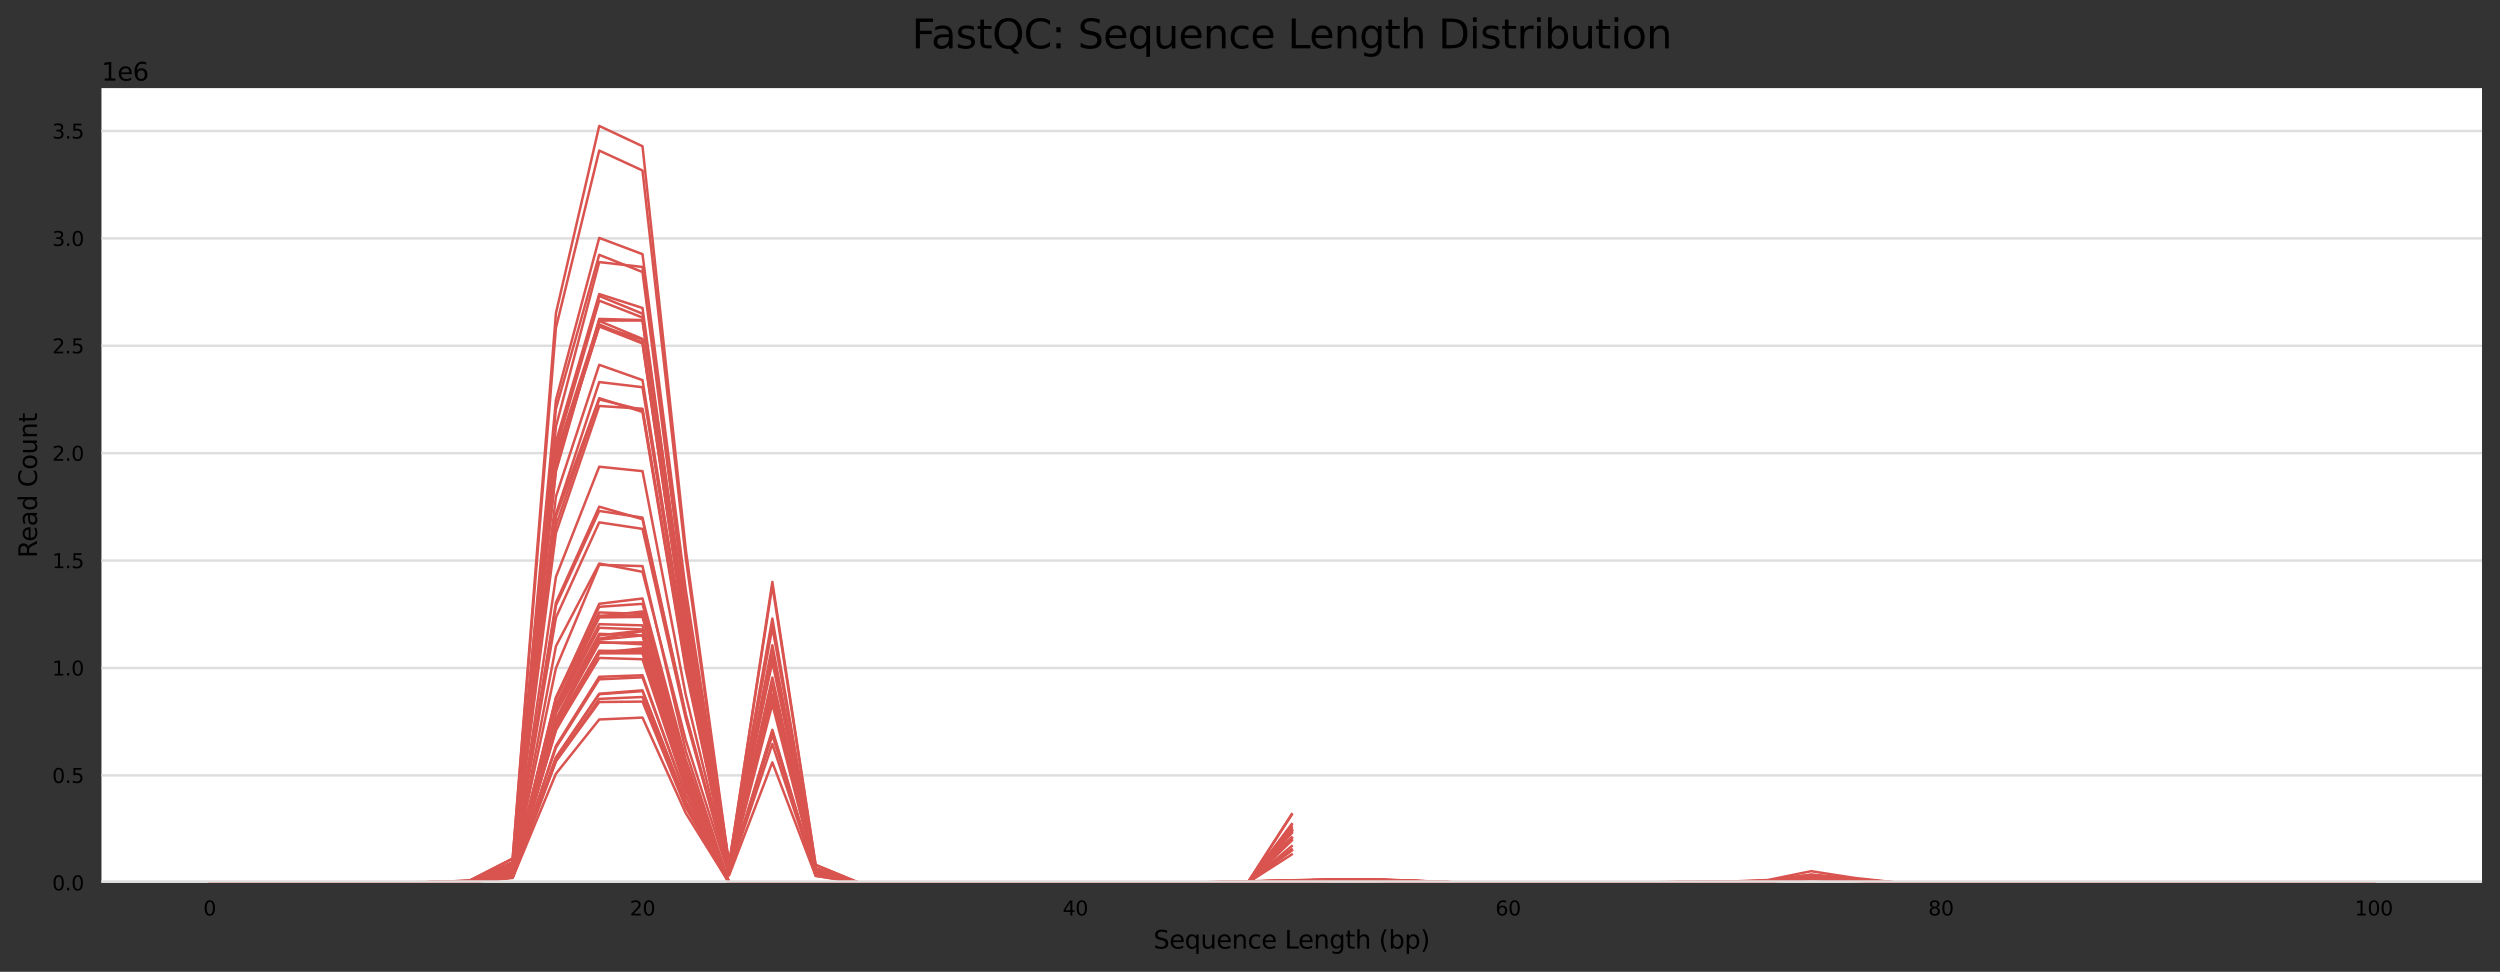 <?xml version="1.0" encoding="utf-8" standalone="no"?>
<!DOCTYPE svg PUBLIC "-//W3C//DTD SVG 1.1//EN"
  "http://www.w3.org/Graphics/SVG/1.1/DTD/svg11.dtd">
<svg xmlns:xlink="http://www.w3.org/1999/xlink" width="1000.341pt" height="388.845pt" viewBox="0 0 1000.341 388.845" xmlns="http://www.w3.org/2000/svg" version="1.1">
 <rect x="0" y="0" width="1000.341" height="388.845" fill="#333333" stroke="none"/>
 <defs>
  <style type="text/css">*{stroke-linejoin: round; stroke-linecap: butt}</style>
 </defs>
 <g id="figure_1">
  <g id="axes_1">
   <g id="patch_1">
    <path d="M 40.601 353.224 
L 993.141 353.224 
L 993.141 35.256 
L 40.601 35.256 
z
" style="fill: #ffffff"/>
   </g>
   <g id="matplotlib.axis_1">
    <g id="xtick_1">
     <g id="text_1">
      <!-- 0 -->
      <g transform="translate(81.353 366.303) scale(0.08 -0.08)">
       <defs>
        <path id="DejaVuSans-30" d="M 2034 4250 
Q 1547 4250 1301 3770 
Q 1056 3291 1056 2328 
Q 1056 1369 1301 889 
Q 1547 409 2034 409 
Q 2525 409 2770 889 
Q 3016 1369 3016 2328 
Q 3016 3291 2770 3770 
Q 2525 4250 2034 4250 
z
M 2034 4750 
Q 2819 4750 3233 4129 
Q 3647 3509 3647 2328 
Q 3647 1150 3233 529 
Q 2819 -91 2034 -91 
Q 1250 -91 836 529 
Q 422 1150 422 2328 
Q 422 3509 836 4129 
Q 1250 4750 2034 4750 
z
" transform="scale(0.016)"/>
       </defs>
       <use xlink:href="#DejaVuSans-30"/>
      </g>
     </g>
    </g>
    <g id="xtick_2">
     <g id="text_2">
      <!-- 20 -->
      <g transform="translate(251.997 366.303) scale(0.08 -0.08)">
       <defs>
        <path id="DejaVuSans-32" d="M 1228 531 
L 3431 531 
L 3431 0 
L 469 0 
L 469 531 
Q 828 903 1448 1529 
Q 2069 2156 2228 2338 
Q 2531 2678 2651 2914 
Q 2772 3150 2772 3378 
Q 2772 3750 2511 3984 
Q 2250 4219 1831 4219 
Q 1534 4219 1204 4116 
Q 875 4013 500 3803 
L 500 4441 
Q 881 4594 1212 4672 
Q 1544 4750 1819 4750 
Q 2544 4750 2975 4387 
Q 3406 4025 3406 3419 
Q 3406 3131 3298 2873 
Q 3191 2616 2906 2266 
Q 2828 2175 2409 1742 
Q 1991 1309 1228 531 
z
" transform="scale(0.016)"/>
       </defs>
       <use xlink:href="#DejaVuSans-32"/>
       <use xlink:href="#DejaVuSans-30" x="63.623"/>
      </g>
     </g>
    </g>
    <g id="xtick_3">
     <g id="text_3">
      <!-- 40 -->
      <g transform="translate(425.186 366.303) scale(0.08 -0.08)">
       <defs>
        <path id="DejaVuSans-34" d="M 2419 4116 
L 825 1625 
L 2419 1625 
L 2419 4116 
z
M 2253 4666 
L 3047 4666 
L 3047 1625 
L 3713 1625 
L 3713 1100 
L 3047 1100 
L 3047 0 
L 2419 0 
L 2419 1100 
L 313 1100 
L 313 1709 
L 2253 4666 
z
" transform="scale(0.016)"/>
       </defs>
       <use xlink:href="#DejaVuSans-34"/>
       <use xlink:href="#DejaVuSans-30" x="63.623"/>
      </g>
     </g>
    </g>
    <g id="xtick_4">
     <g id="text_4">
      <!-- 60 -->
      <g transform="translate(598.375 366.303) scale(0.08 -0.08)">
       <defs>
        <path id="DejaVuSans-36" d="M 2113 2584 
Q 1688 2584 1439 2293 
Q 1191 2003 1191 1497 
Q 1191 994 1439 701 
Q 1688 409 2113 409 
Q 2538 409 2786 701 
Q 3034 994 3034 1497 
Q 3034 2003 2786 2293 
Q 2538 2584 2113 2584 
z
M 3366 4563 
L 3366 3988 
Q 3128 4100 2886 4159 
Q 2644 4219 2406 4219 
Q 1781 4219 1451 3797 
Q 1122 3375 1075 2522 
Q 1259 2794 1537 2939 
Q 1816 3084 2150 3084 
Q 2853 3084 3261 2657 
Q 3669 2231 3669 1497 
Q 3669 778 3244 343 
Q 2819 -91 2113 -91 
Q 1303 -91 875 529 
Q 447 1150 447 2328 
Q 447 3434 972 4092 
Q 1497 4750 2381 4750 
Q 2619 4750 2861 4703 
Q 3103 4656 3366 4563 
z
" transform="scale(0.016)"/>
       </defs>
       <use xlink:href="#DejaVuSans-36"/>
       <use xlink:href="#DejaVuSans-30" x="63.623"/>
      </g>
     </g>
    </g>
    <g id="xtick_5">
     <g id="text_5">
      <!-- 80 -->
      <g transform="translate(771.564 366.303) scale(0.08 -0.08)">
       <defs>
        <path id="DejaVuSans-38" d="M 2034 2216 
Q 1584 2216 1326 1975 
Q 1069 1734 1069 1313 
Q 1069 891 1326 650 
Q 1584 409 2034 409 
Q 2484 409 2743 651 
Q 3003 894 3003 1313 
Q 3003 1734 2745 1975 
Q 2488 2216 2034 2216 
z
M 1403 2484 
Q 997 2584 770 2862 
Q 544 3141 544 3541 
Q 544 4100 942 4425 
Q 1341 4750 2034 4750 
Q 2731 4750 3128 4425 
Q 3525 4100 3525 3541 
Q 3525 3141 3298 2862 
Q 3072 2584 2669 2484 
Q 3125 2378 3379 2068 
Q 3634 1759 3634 1313 
Q 3634 634 3220 271 
Q 2806 -91 2034 -91 
Q 1263 -91 848 271 
Q 434 634 434 1313 
Q 434 1759 690 2068 
Q 947 2378 1403 2484 
z
M 1172 3481 
Q 1172 3119 1398 2916 
Q 1625 2713 2034 2713 
Q 2441 2713 2670 2916 
Q 2900 3119 2900 3481 
Q 2900 3844 2670 4047 
Q 2441 4250 2034 4250 
Q 1625 4250 1398 4047 
Q 1172 3844 1172 3481 
z
" transform="scale(0.016)"/>
       </defs>
       <use xlink:href="#DejaVuSans-38"/>
       <use xlink:href="#DejaVuSans-30" x="63.623"/>
      </g>
     </g>
    </g>
    <g id="xtick_6">
     <g id="text_6">
      <!-- 100 -->
      <g transform="translate(942.208 366.303) scale(0.08 -0.08)">
       <defs>
        <path id="DejaVuSans-31" d="M 794 531 
L 1825 531 
L 1825 4091 
L 703 3866 
L 703 4441 
L 1819 4666 
L 2450 4666 
L 2450 531 
L 3481 531 
L 3481 0 
L 794 0 
L 794 531 
z
" transform="scale(0.016)"/>
       </defs>
       <use xlink:href="#DejaVuSans-31"/>
       <use xlink:href="#DejaVuSans-30" x="63.623"/>
       <use xlink:href="#DejaVuSans-30" x="127.246"/>
      </g>
     </g>
    </g>
    <g id="text_7">
     <!-- Sequence Length (bp) -->
     <g transform="translate(461.531 379.565) scale(0.1 -0.1)">
      <defs>
       <path id="DejaVuSans-53" d="M 3425 4513 
L 3425 3897 
Q 3066 4069 2747 4153 
Q 2428 4238 2131 4238 
Q 1616 4238 1336 4038 
Q 1056 3838 1056 3469 
Q 1056 3159 1242 3001 
Q 1428 2844 1947 2747 
L 2328 2669 
Q 3034 2534 3370 2195 
Q 3706 1856 3706 1288 
Q 3706 609 3251 259 
Q 2797 -91 1919 -91 
Q 1588 -91 1214 -16 
Q 841 59 441 206 
L 441 856 
Q 825 641 1194 531 
Q 1563 422 1919 422 
Q 2459 422 2753 634 
Q 3047 847 3047 1241 
Q 3047 1584 2836 1778 
Q 2625 1972 2144 2069 
L 1759 2144 
Q 1053 2284 737 2584 
Q 422 2884 422 3419 
Q 422 4038 858 4394 
Q 1294 4750 2059 4750 
Q 2388 4750 2728 4690 
Q 3069 4631 3425 4513 
z
" transform="scale(0.016)"/>
       <path id="DejaVuSans-65" d="M 3597 1894 
L 3597 1613 
L 953 1613 
Q 991 1019 1311 708 
Q 1631 397 2203 397 
Q 2534 397 2845 478 
Q 3156 559 3463 722 
L 3463 178 
Q 3153 47 2828 -22 
Q 2503 -91 2169 -91 
Q 1331 -91 842 396 
Q 353 884 353 1716 
Q 353 2575 817 3079 
Q 1281 3584 2069 3584 
Q 2775 3584 3186 3129 
Q 3597 2675 3597 1894 
z
M 3022 2063 
Q 3016 2534 2758 2815 
Q 2500 3097 2075 3097 
Q 1594 3097 1305 2825 
Q 1016 2553 972 2059 
L 3022 2063 
z
" transform="scale(0.016)"/>
       <path id="DejaVuSans-71" d="M 947 1747 
Q 947 1113 1208 752 
Q 1469 391 1925 391 
Q 2381 391 2643 752 
Q 2906 1113 2906 1747 
Q 2906 2381 2643 2742 
Q 2381 3103 1925 3103 
Q 1469 3103 1208 2742 
Q 947 2381 947 1747 
z
M 2906 525 
Q 2725 213 2448 61 
Q 2172 -91 1784 -91 
Q 1150 -91 751 415 
Q 353 922 353 1747 
Q 353 2572 751 3078 
Q 1150 3584 1784 3584 
Q 2172 3584 2448 3432 
Q 2725 3281 2906 2969 
L 2906 3500 
L 3481 3500 
L 3481 -1331 
L 2906 -1331 
L 2906 525 
z
" transform="scale(0.016)"/>
       <path id="DejaVuSans-75" d="M 544 1381 
L 544 3500 
L 1119 3500 
L 1119 1403 
Q 1119 906 1312 657 
Q 1506 409 1894 409 
Q 2359 409 2629 706 
Q 2900 1003 2900 1516 
L 2900 3500 
L 3475 3500 
L 3475 0 
L 2900 0 
L 2900 538 
Q 2691 219 2414 64 
Q 2138 -91 1772 -91 
Q 1169 -91 856 284 
Q 544 659 544 1381 
z
M 1991 3584 
L 1991 3584 
z
" transform="scale(0.016)"/>
       <path id="DejaVuSans-6e" d="M 3513 2113 
L 3513 0 
L 2938 0 
L 2938 2094 
Q 2938 2591 2744 2837 
Q 2550 3084 2163 3084 
Q 1697 3084 1428 2787 
Q 1159 2491 1159 1978 
L 1159 0 
L 581 0 
L 581 3500 
L 1159 3500 
L 1159 2956 
Q 1366 3272 1645 3428 
Q 1925 3584 2291 3584 
Q 2894 3584 3203 3211 
Q 3513 2838 3513 2113 
z
" transform="scale(0.016)"/>
       <path id="DejaVuSans-63" d="M 3122 3366 
L 3122 2828 
Q 2878 2963 2633 3030 
Q 2388 3097 2138 3097 
Q 1578 3097 1268 2742 
Q 959 2388 959 1747 
Q 959 1106 1268 751 
Q 1578 397 2138 397 
Q 2388 397 2633 464 
Q 2878 531 3122 666 
L 3122 134 
Q 2881 22 2623 -34 
Q 2366 -91 2075 -91 
Q 1284 -91 818 406 
Q 353 903 353 1747 
Q 353 2603 823 3093 
Q 1294 3584 2113 3584 
Q 2378 3584 2631 3529 
Q 2884 3475 3122 3366 
z
" transform="scale(0.016)"/>
       <path id="DejaVuSans-20" transform="scale(0.016)"/>
       <path id="DejaVuSans-4c" d="M 628 4666 
L 1259 4666 
L 1259 531 
L 3531 531 
L 3531 0 
L 628 0 
L 628 4666 
z
" transform="scale(0.016)"/>
       <path id="DejaVuSans-67" d="M 2906 1791 
Q 2906 2416 2648 2759 
Q 2391 3103 1925 3103 
Q 1463 3103 1205 2759 
Q 947 2416 947 1791 
Q 947 1169 1205 825 
Q 1463 481 1925 481 
Q 2391 481 2648 825 
Q 2906 1169 2906 1791 
z
M 3481 434 
Q 3481 -459 3084 -895 
Q 2688 -1331 1869 -1331 
Q 1566 -1331 1297 -1286 
Q 1028 -1241 775 -1147 
L 775 -588 
Q 1028 -725 1275 -790 
Q 1522 -856 1778 -856 
Q 2344 -856 2625 -561 
Q 2906 -266 2906 331 
L 2906 616 
Q 2728 306 2450 153 
Q 2172 0 1784 0 
Q 1141 0 747 490 
Q 353 981 353 1791 
Q 353 2603 747 3093 
Q 1141 3584 1784 3584 
Q 2172 3584 2450 3431 
Q 2728 3278 2906 2969 
L 2906 3500 
L 3481 3500 
L 3481 434 
z
" transform="scale(0.016)"/>
       <path id="DejaVuSans-74" d="M 1172 4494 
L 1172 3500 
L 2356 3500 
L 2356 3053 
L 1172 3053 
L 1172 1153 
Q 1172 725 1289 603 
Q 1406 481 1766 481 
L 2356 481 
L 2356 0 
L 1766 0 
Q 1100 0 847 248 
Q 594 497 594 1153 
L 594 3053 
L 172 3053 
L 172 3500 
L 594 3500 
L 594 4494 
L 1172 4494 
z
" transform="scale(0.016)"/>
       <path id="DejaVuSans-68" d="M 3513 2113 
L 3513 0 
L 2938 0 
L 2938 2094 
Q 2938 2591 2744 2837 
Q 2550 3084 2163 3084 
Q 1697 3084 1428 2787 
Q 1159 2491 1159 1978 
L 1159 0 
L 581 0 
L 581 4863 
L 1159 4863 
L 1159 2956 
Q 1366 3272 1645 3428 
Q 1925 3584 2291 3584 
Q 2894 3584 3203 3211 
Q 3513 2838 3513 2113 
z
" transform="scale(0.016)"/>
       <path id="DejaVuSans-28" d="M 1984 4856 
Q 1566 4138 1362 3434 
Q 1159 2731 1159 2009 
Q 1159 1288 1364 580 
Q 1569 -128 1984 -844 
L 1484 -844 
Q 1016 -109 783 600 
Q 550 1309 550 2009 
Q 550 2706 781 3412 
Q 1013 4119 1484 4856 
L 1984 4856 
z
" transform="scale(0.016)"/>
       <path id="DejaVuSans-62" d="M 3116 1747 
Q 3116 2381 2855 2742 
Q 2594 3103 2138 3103 
Q 1681 3103 1420 2742 
Q 1159 2381 1159 1747 
Q 1159 1113 1420 752 
Q 1681 391 2138 391 
Q 2594 391 2855 752 
Q 3116 1113 3116 1747 
z
M 1159 2969 
Q 1341 3281 1617 3432 
Q 1894 3584 2278 3584 
Q 2916 3584 3314 3078 
Q 3713 2572 3713 1747 
Q 3713 922 3314 415 
Q 2916 -91 2278 -91 
Q 1894 -91 1617 61 
Q 1341 213 1159 525 
L 1159 0 
L 581 0 
L 581 4863 
L 1159 4863 
L 1159 2969 
z
" transform="scale(0.016)"/>
       <path id="DejaVuSans-70" d="M 1159 525 
L 1159 -1331 
L 581 -1331 
L 581 3500 
L 1159 3500 
L 1159 2969 
Q 1341 3281 1617 3432 
Q 1894 3584 2278 3584 
Q 2916 3584 3314 3078 
Q 3713 2572 3713 1747 
Q 3713 922 3314 415 
Q 2916 -91 2278 -91 
Q 1894 -91 1617 61 
Q 1341 213 1159 525 
z
M 3116 1747 
Q 3116 2381 2855 2742 
Q 2594 3103 2138 3103 
Q 1681 3103 1420 2742 
Q 1159 2381 1159 1747 
Q 1159 1113 1420 752 
Q 1681 391 2138 391 
Q 2594 391 2855 752 
Q 3116 1113 3116 1747 
z
" transform="scale(0.016)"/>
       <path id="DejaVuSans-29" d="M 513 4856 
L 1013 4856 
Q 1481 4119 1714 3412 
Q 1947 2706 1947 2009 
Q 1947 1309 1714 600 
Q 1481 -109 1013 -844 
L 513 -844 
Q 928 -128 1133 580 
Q 1338 1288 1338 2009 
Q 1338 2731 1133 3434 
Q 928 4138 513 4856 
z
" transform="scale(0.016)"/>
      </defs>
      <use xlink:href="#DejaVuSans-53"/>
      <use xlink:href="#DejaVuSans-65" x="63.477"/>
      <use xlink:href="#DejaVuSans-71" x="125"/>
      <use xlink:href="#DejaVuSans-75" x="188.477"/>
      <use xlink:href="#DejaVuSans-65" x="251.855"/>
      <use xlink:href="#DejaVuSans-6e" x="313.379"/>
      <use xlink:href="#DejaVuSans-63" x="376.758"/>
      <use xlink:href="#DejaVuSans-65" x="431.738"/>
      <use xlink:href="#DejaVuSans-20" x="493.262"/>
      <use xlink:href="#DejaVuSans-4c" x="525.049"/>
      <use xlink:href="#DejaVuSans-65" x="579.012"/>
      <use xlink:href="#DejaVuSans-6e" x="640.535"/>
      <use xlink:href="#DejaVuSans-67" x="703.914"/>
      <use xlink:href="#DejaVuSans-74" x="767.391"/>
      <use xlink:href="#DejaVuSans-68" x="806.6"/>
      <use xlink:href="#DejaVuSans-20" x="869.979"/>
      <use xlink:href="#DejaVuSans-28" x="901.766"/>
      <use xlink:href="#DejaVuSans-62" x="940.779"/>
      <use xlink:href="#DejaVuSans-70" x="1004.256"/>
      <use xlink:href="#DejaVuSans-29" x="1067.732"/>
     </g>
    </g>
   </g>
   <g id="matplotlib.axis_2">
    <g id="ytick_1">
     <g id="line2d_1">
      <path d="M 40.601 353.224 
L 993.141 353.224 
" clip-path="url(#p700adb8275)" style="fill: none; stroke: #dedede; stroke-linecap: square"/>
     </g>
     <g id="text_8">
      <!-- 0.0 -->
      <g transform="translate(20.878 356.263) scale(0.08 -0.08)">
       <defs>
        <path id="DejaVuSans-2e" d="M 684 794 
L 1344 794 
L 1344 0 
L 684 0 
L 684 794 
z
" transform="scale(0.016)"/>
       </defs>
       <use xlink:href="#DejaVuSans-30"/>
       <use xlink:href="#DejaVuSans-2e" x="63.623"/>
       <use xlink:href="#DejaVuSans-30" x="95.41"/>
      </g>
     </g>
    </g>
    <g id="ytick_2">
     <g id="line2d_2">
      <path d="M 40.601 310.25 
L 993.141 310.25 
" clip-path="url(#p700adb8275)" style="fill: none; stroke: #dedede; stroke-linecap: square"/>
     </g>
     <g id="text_9">
      <!-- 0.5 -->
      <g transform="translate(20.878 313.289) scale(0.08 -0.08)">
       <defs>
        <path id="DejaVuSans-35" d="M 691 4666 
L 3169 4666 
L 3169 4134 
L 1269 4134 
L 1269 2991 
Q 1406 3038 1543 3061 
Q 1681 3084 1819 3084 
Q 2600 3084 3056 2656 
Q 3513 2228 3513 1497 
Q 3513 744 3044 326 
Q 2575 -91 1722 -91 
Q 1428 -91 1123 -41 
Q 819 9 494 109 
L 494 744 
Q 775 591 1075 516 
Q 1375 441 1709 441 
Q 2250 441 2565 725 
Q 2881 1009 2881 1497 
Q 2881 1984 2565 2268 
Q 2250 2553 1709 2553 
Q 1456 2553 1204 2497 
Q 953 2441 691 2322 
L 691 4666 
z
" transform="scale(0.016)"/>
       </defs>
       <use xlink:href="#DejaVuSans-30"/>
       <use xlink:href="#DejaVuSans-2e" x="63.623"/>
       <use xlink:href="#DejaVuSans-35" x="95.41"/>
      </g>
     </g>
    </g>
    <g id="ytick_3">
     <g id="line2d_3">
      <path d="M 40.601 267.275 
L 993.141 267.275 
" clip-path="url(#p700adb8275)" style="fill: none; stroke: #dedede; stroke-linecap: square"/>
     </g>
     <g id="text_10">
      <!-- 1.0 -->
      <g transform="translate(20.878 270.315) scale(0.08 -0.08)">
       <use xlink:href="#DejaVuSans-31"/>
       <use xlink:href="#DejaVuSans-2e" x="63.623"/>
       <use xlink:href="#DejaVuSans-30" x="95.41"/>
      </g>
     </g>
    </g>
    <g id="ytick_4">
     <g id="line2d_4">
      <path d="M 40.601 224.301 
L 993.141 224.301 
" clip-path="url(#p700adb8275)" style="fill: none; stroke: #dedede; stroke-linecap: square"/>
     </g>
     <g id="text_11">
      <!-- 1.5 -->
      <g transform="translate(20.878 227.34) scale(0.08 -0.08)">
       <use xlink:href="#DejaVuSans-31"/>
       <use xlink:href="#DejaVuSans-2e" x="63.623"/>
       <use xlink:href="#DejaVuSans-35" x="95.41"/>
      </g>
     </g>
    </g>
    <g id="ytick_5">
     <g id="line2d_5">
      <path d="M 40.601 181.326 
L 993.141 181.326 
" clip-path="url(#p700adb8275)" style="fill: none; stroke: #dedede; stroke-linecap: square"/>
     </g>
     <g id="text_12">
      <!-- 2.0 -->
      <g transform="translate(20.878 184.366) scale(0.08 -0.08)">
       <use xlink:href="#DejaVuSans-32"/>
       <use xlink:href="#DejaVuSans-2e" x="63.623"/>
       <use xlink:href="#DejaVuSans-30" x="95.41"/>
      </g>
     </g>
    </g>
    <g id="ytick_6">
     <g id="line2d_6">
      <path d="M 40.601 138.352 
L 993.141 138.352 
" clip-path="url(#p700adb8275)" style="fill: none; stroke: #dedede; stroke-linecap: square"/>
     </g>
     <g id="text_13">
      <!-- 2.5 -->
      <g transform="translate(20.878 141.391) scale(0.08 -0.08)">
       <use xlink:href="#DejaVuSans-32"/>
       <use xlink:href="#DejaVuSans-2e" x="63.623"/>
       <use xlink:href="#DejaVuSans-35" x="95.41"/>
      </g>
     </g>
    </g>
    <g id="ytick_7">
     <g id="line2d_7">
      <path d="M 40.601 95.378 
L 993.141 95.378 
" clip-path="url(#p700adb8275)" style="fill: none; stroke: #dedede; stroke-linecap: square"/>
     </g>
     <g id="text_14">
      <!-- 3.0 -->
      <g transform="translate(20.878 98.417) scale(0.08 -0.08)">
       <defs>
        <path id="DejaVuSans-33" d="M 2597 2516 
Q 3050 2419 3304 2112 
Q 3559 1806 3559 1356 
Q 3559 666 3084 287 
Q 2609 -91 1734 -91 
Q 1441 -91 1130 -33 
Q 819 25 488 141 
L 488 750 
Q 750 597 1062 519 
Q 1375 441 1716 441 
Q 2309 441 2620 675 
Q 2931 909 2931 1356 
Q 2931 1769 2642 2001 
Q 2353 2234 1838 2234 
L 1294 2234 
L 1294 2753 
L 1863 2753 
Q 2328 2753 2575 2939 
Q 2822 3125 2822 3475 
Q 2822 3834 2567 4026 
Q 2313 4219 1838 4219 
Q 1578 4219 1281 4162 
Q 984 4106 628 3988 
L 628 4550 
Q 988 4650 1302 4700 
Q 1616 4750 1894 4750 
Q 2613 4750 3031 4423 
Q 3450 4097 3450 3541 
Q 3450 3153 3228 2886 
Q 3006 2619 2597 2516 
z
" transform="scale(0.016)"/>
       </defs>
       <use xlink:href="#DejaVuSans-33"/>
       <use xlink:href="#DejaVuSans-2e" x="63.623"/>
       <use xlink:href="#DejaVuSans-30" x="95.41"/>
      </g>
     </g>
    </g>
    <g id="ytick_8">
     <g id="line2d_8">
      <path d="M 40.601 52.403 
L 993.141 52.403 
" clip-path="url(#p700adb8275)" style="fill: none; stroke: #dedede; stroke-linecap: square"/>
     </g>
     <g id="text_15">
      <!-- 3.5 -->
      <g transform="translate(20.878 55.443) scale(0.08 -0.08)">
       <use xlink:href="#DejaVuSans-33"/>
       <use xlink:href="#DejaVuSans-2e" x="63.623"/>
       <use xlink:href="#DejaVuSans-35" x="95.41"/>
      </g>
     </g>
    </g>
    <g id="text_16">
     <!-- Read Count -->
     <g transform="translate(14.798 223.241) rotate(-90) scale(0.1 -0.1)">
      <defs>
       <path id="DejaVuSans-52" d="M 2841 2188 
Q 3044 2119 3236 1894 
Q 3428 1669 3622 1275 
L 4263 0 
L 3584 0 
L 2988 1197 
Q 2756 1666 2539 1819 
Q 2322 1972 1947 1972 
L 1259 1972 
L 1259 0 
L 628 0 
L 628 4666 
L 2053 4666 
Q 2853 4666 3247 4331 
Q 3641 3997 3641 3322 
Q 3641 2881 3436 2590 
Q 3231 2300 2841 2188 
z
M 1259 4147 
L 1259 2491 
L 2053 2491 
Q 2509 2491 2742 2702 
Q 2975 2913 2975 3322 
Q 2975 3731 2742 3939 
Q 2509 4147 2053 4147 
L 1259 4147 
z
" transform="scale(0.016)"/>
       <path id="DejaVuSans-61" d="M 2194 1759 
Q 1497 1759 1228 1600 
Q 959 1441 959 1056 
Q 959 750 1161 570 
Q 1363 391 1709 391 
Q 2188 391 2477 730 
Q 2766 1069 2766 1631 
L 2766 1759 
L 2194 1759 
z
M 3341 1997 
L 3341 0 
L 2766 0 
L 2766 531 
Q 2569 213 2275 61 
Q 1981 -91 1556 -91 
Q 1019 -91 701 211 
Q 384 513 384 1019 
Q 384 1609 779 1909 
Q 1175 2209 1959 2209 
L 2766 2209 
L 2766 2266 
Q 2766 2663 2505 2880 
Q 2244 3097 1772 3097 
Q 1472 3097 1187 3025 
Q 903 2953 641 2809 
L 641 3341 
Q 956 3463 1253 3523 
Q 1550 3584 1831 3584 
Q 2591 3584 2966 3190 
Q 3341 2797 3341 1997 
z
" transform="scale(0.016)"/>
       <path id="DejaVuSans-64" d="M 2906 2969 
L 2906 4863 
L 3481 4863 
L 3481 0 
L 2906 0 
L 2906 525 
Q 2725 213 2448 61 
Q 2172 -91 1784 -91 
Q 1150 -91 751 415 
Q 353 922 353 1747 
Q 353 2572 751 3078 
Q 1150 3584 1784 3584 
Q 2172 3584 2448 3432 
Q 2725 3281 2906 2969 
z
M 947 1747 
Q 947 1113 1208 752 
Q 1469 391 1925 391 
Q 2381 391 2643 752 
Q 2906 1113 2906 1747 
Q 2906 2381 2643 2742 
Q 2381 3103 1925 3103 
Q 1469 3103 1208 2742 
Q 947 2381 947 1747 
z
" transform="scale(0.016)"/>
       <path id="DejaVuSans-43" d="M 4122 4306 
L 4122 3641 
Q 3803 3938 3442 4084 
Q 3081 4231 2675 4231 
Q 1875 4231 1450 3742 
Q 1025 3253 1025 2328 
Q 1025 1406 1450 917 
Q 1875 428 2675 428 
Q 3081 428 3442 575 
Q 3803 722 4122 1019 
L 4122 359 
Q 3791 134 3420 21 
Q 3050 -91 2638 -91 
Q 1578 -91 968 557 
Q 359 1206 359 2328 
Q 359 3453 968 4101 
Q 1578 4750 2638 4750 
Q 3056 4750 3426 4639 
Q 3797 4528 4122 4306 
z
" transform="scale(0.016)"/>
       <path id="DejaVuSans-6f" d="M 1959 3097 
Q 1497 3097 1228 2736 
Q 959 2375 959 1747 
Q 959 1119 1226 758 
Q 1494 397 1959 397 
Q 2419 397 2687 759 
Q 2956 1122 2956 1747 
Q 2956 2369 2687 2733 
Q 2419 3097 1959 3097 
z
M 1959 3584 
Q 2709 3584 3137 3096 
Q 3566 2609 3566 1747 
Q 3566 888 3137 398 
Q 2709 -91 1959 -91 
Q 1206 -91 779 398 
Q 353 888 353 1747 
Q 353 2609 779 3096 
Q 1206 3584 1959 3584 
z
" transform="scale(0.016)"/>
      </defs>
      <use xlink:href="#DejaVuSans-52"/>
      <use xlink:href="#DejaVuSans-65" x="64.982"/>
      <use xlink:href="#DejaVuSans-61" x="126.506"/>
      <use xlink:href="#DejaVuSans-64" x="187.785"/>
      <use xlink:href="#DejaVuSans-20" x="251.262"/>
      <use xlink:href="#DejaVuSans-43" x="283.049"/>
      <use xlink:href="#DejaVuSans-6f" x="352.873"/>
      <use xlink:href="#DejaVuSans-75" x="414.055"/>
      <use xlink:href="#DejaVuSans-6e" x="477.434"/>
      <use xlink:href="#DejaVuSans-74" x="540.812"/>
     </g>
    </g>
    <g id="text_17">
     <!-- 1e6 -->
     <g transform="translate(40.601 32.256) scale(0.1 -0.1)">
      <use xlink:href="#DejaVuSans-31"/>
      <use xlink:href="#DejaVuSans-65" x="63.623"/>
      <use xlink:href="#DejaVuSans-36" x="125.146"/>
     </g>
    </g>
   </g>
   <g id="line2d_9">
    <path d="M 83.898 353.16 
L 101.217 353.184 
L 118.536 353.173 
L 135.855 353.161 
L 153.174 353.147 
L 170.492 353.087 
L 187.811 352.771 
L 205.13 348.364 
L 222.449 230.807 
L 239.768 186.752 
L 257.087 188.52 
L 274.406 278.103 
L 291.725 349.181 
L 309.044 292.04 
L 326.363 350.024 
L 343.682 353.216 
L 361 353.222 
L 378.319 353.221 
L 395.638 353.22 
L 412.957 353.22 
L 430.276 353.219 
L 447.595 353.214 
L 464.914 353.201 
L 482.233 353.109 
L 499.552 352.937 
L 516.871 338.561 
" clip-path="url(#p700adb8275)" style="fill: none; stroke: #d9534f; stroke-linecap: square"/>
   </g>
   <g id="line2d_10">
    <path d="M 83.898 353.132 
L 101.217 353.161 
L 118.536 353.149 
L 135.855 353.136 
L 153.174 353.116 
L 170.492 353.029 
L 187.811 352.646 
L 205.13 347.357 
L 222.449 205.667 
L 239.768 152.875 
L 257.087 154.943 
L 274.406 262.871 
L 291.725 347.624 
L 309.044 277.807 
L 326.363 349.02 
L 343.682 353.206 
L 361 353.22 
L 378.319 353.219 
L 395.638 353.219 
L 412.957 353.217 
L 430.276 353.214 
L 447.595 353.207 
L 464.914 353.187 
L 482.233 353.074 
L 499.552 352.85 
L 516.871 335.145 
" clip-path="url(#p700adb8275)" style="fill: none; stroke: #d9534f; stroke-linecap: square"/>
   </g>
   <g id="line2d_11">
    <path d="M 83.898 353.099 
L 101.217 353.146 
L 118.536 353.138 
L 135.855 353.106 
L 153.174 353.096 
L 170.492 352.993 
L 187.811 352.529 
L 205.13 345.944 
L 222.449 170.696 
L 239.768 104.875 
L 257.087 106.825 
L 274.406 240.72 
L 291.725 346.439 
L 309.044 260.093 
L 326.363 347.976 
L 343.682 353.206 
L 361 353.22 
L 378.319 353.22 
L 395.638 353.218 
L 412.957 353.216 
L 430.276 353.213 
L 447.595 353.205 
L 464.914 353.181 
L 482.233 353.032 
L 499.552 352.746 
L 516.871 330.932 
" clip-path="url(#p700adb8275)" style="fill: none; stroke: #d9534f; stroke-linecap: square"/>
   </g>
   <g id="line2d_12">
    <path d="M 83.898 353.114 
L 101.217 353.154 
L 118.536 353.137 
L 135.855 353.121 
L 153.174 353.107 
L 170.492 353.064 
L 187.811 352.594 
L 205.13 345.746 
L 222.449 181.992 
L 239.768 128.437 
L 257.087 135.611 
L 274.406 255.227 
L 291.725 347.39 
L 309.044 258.189 
L 326.363 347.942 
L 343.682 353.212 
L 361 353.222 
L 378.319 353.219 
L 395.638 353.219 
L 412.957 353.217 
L 430.276 353.213 
L 447.595 353.206 
L 464.914 353.185 
L 482.233 353.072 
L 499.552 352.854 
L 516.871 332.157 
" clip-path="url(#p700adb8275)" style="fill: none; stroke: #d9534f; stroke-linecap: square"/>
   </g>
   <g id="line2d_13">
    <path d="M 83.898 353.111 
L 101.217 353.153 
L 118.536 353.135 
L 135.855 353.125 
L 153.174 353.107 
L 170.492 353.06 
L 187.811 352.614 
L 205.13 345.841 
L 222.449 184.634 
L 239.768 130.654 
L 257.087 137.437 
L 274.406 255.844 
L 291.725 347.412 
L 309.044 260.034 
L 326.363 347.522 
L 343.682 353.212 
L 361 353.221 
L 378.319 353.221 
L 395.638 353.219 
L 412.957 353.218 
L 430.276 353.216 
L 447.595 353.208 
L 464.914 353.184 
L 482.233 353.077 
L 499.552 352.859 
L 516.871 332.52 
" clip-path="url(#p700adb8275)" style="fill: none; stroke: #d9534f; stroke-linecap: square"/>
   </g>
   <g id="line2d_14">
    <path d="M 83.898 353.104 
L 101.217 353.14 
L 118.536 353.13 
L 135.855 353.105 
L 153.174 353.088 
L 170.492 353.029 
L 187.811 352.419 
L 205.13 343.582 
L 222.449 131.192 
L 239.768 60.249 
L 257.087 68.228 
L 274.406 223.309 
L 291.725 346.397 
L 309.044 232.858 
L 326.363 346.018 
L 343.682 353.207 
L 361 353.22 
L 378.319 353.221 
L 395.638 353.219 
L 412.957 353.216 
L 430.276 353.214 
L 447.595 353.203 
L 464.914 353.176 
L 482.233 353.043 
L 499.552 352.78 
L 516.871 325.98 
" clip-path="url(#p700adb8275)" style="fill: none; stroke: #d9534f; stroke-linecap: square"/>
   </g>
   <g id="line2d_15">
    <path d="M 83.898 353.098 
L 101.217 353.138 
L 118.536 353.129 
L 135.855 353.093 
L 153.174 353.079 
L 170.492 352.99 
L 187.811 352.385 
L 205.13 343.534 
L 222.449 125.329 
L 239.768 50.397 
L 257.087 58.517 
L 274.406 219.854 
L 291.725 345.848 
L 309.044 234.253 
L 326.363 346.181 
L 343.682 353.21 
L 361 353.22 
L 378.319 353.219 
L 395.638 353.217 
L 412.957 353.215 
L 430.276 353.214 
L 447.595 353.202 
L 464.914 353.175 
L 482.233 353.014 
L 499.552 352.676 
L 516.871 325.79 
" clip-path="url(#p700adb8275)" style="fill: none; stroke: #d9534f; stroke-linecap: square"/>
   </g>
   <g id="line2d_16">
    <path d="M 83.898 353.13 
L 101.217 353.154 
L 118.536 353.145 
L 135.855 353.127 
L 153.174 353.108 
L 170.492 353.036 
L 187.811 352.567 
L 205.13 345.749 
L 222.449 176.785 
L 239.768 117.664 
L 257.087 123.238 
L 274.406 248.705 
L 291.725 347.937 
L 309.044 261.986 
L 326.363 347.885 
L 343.682 353.214 
L 361 353.22 
L 378.319 353.22 
L 395.638 353.22 
L 412.957 353.216 
L 430.276 353.215 
L 447.595 353.207 
L 464.914 353.188 
L 482.233 353.065 
L 499.552 352.862 
L 516.871 331.685 
" clip-path="url(#p700adb8275)" style="fill: none; stroke: #d9534f; stroke-linecap: square"/>
   </g>
   <g id="line2d_17">
    <path d="M 83.898 353.092 
L 101.217 353.144 
L 118.536 353.128 
L 135.855 353.106 
L 153.174 353.096 
L 170.492 353.015 
L 187.811 352.572 
L 205.13 346.128 
L 222.449 185.845 
L 239.768 130.425 
L 257.087 135.883 
L 274.406 254.435 
L 291.725 346.965 
L 309.044 262.066 
L 326.363 348.057 
L 343.682 353.208 
L 361 353.22 
L 378.319 353.22 
L 395.638 353.217 
L 412.957 353.217 
L 430.276 353.215 
L 447.595 353.207 
L 464.914 353.188 
L 482.233 353.075 
L 499.552 352.849 
L 516.871 332.427 
" clip-path="url(#p700adb8275)" style="fill: none; stroke: #d9534f; stroke-linecap: square"/>
   </g>
   <g id="line2d_18">
    <path d="M 83.898 353.144 
L 101.217 353.164 
L 118.536 353.158 
L 135.855 353.138 
L 153.174 353.128 
L 170.492 353.078 
L 187.811 352.683 
L 205.13 346.872 
L 222.449 206.632 
L 239.768 159.316 
L 257.087 164.838 
L 274.406 268.002 
L 291.725 348.523 
L 309.044 274.449 
L 326.363 348.652 
L 343.682 353.213 
L 361 353.221 
L 378.319 353.221 
L 395.638 353.22 
L 412.957 353.219 
L 430.276 353.216 
L 447.595 353.21 
L 464.914 353.196 
L 482.233 353.091 
L 499.552 352.915 
L 516.871 335.304 
" clip-path="url(#p700adb8275)" style="fill: none; stroke: #d9534f; stroke-linecap: square"/>
   </g>
   <g id="line2d_19">
    <path d="M 83.898 353.105 
L 101.217 353.15 
L 118.536 353.141 
L 135.855 353.106 
L 153.174 353.091 
L 170.492 353.031 
L 187.811 352.502 
L 205.13 345.076 
L 222.449 163.564 
L 239.768 101.968 
L 257.087 108.845 
L 274.406 242.899 
L 291.725 347.019 
L 309.044 251.008 
L 326.363 347.403 
L 343.682 353.213 
L 361 353.221 
L 378.319 353.22 
L 395.638 353.218 
L 412.957 353.217 
L 430.276 353.213 
L 447.595 353.206 
L 464.914 353.184 
L 482.233 353.059 
L 499.552 352.83 
L 516.871 329.933 
" clip-path="url(#p700adb8275)" style="fill: none; stroke: #d9534f; stroke-linecap: square"/>
   </g>
   <g id="line2d_20">
    <path d="M 83.898 353.143 
L 101.217 353.163 
L 118.536 353.155 
L 135.855 353.131 
L 153.174 353.116 
L 170.492 353.067 
L 187.811 352.6 
L 205.13 345.932 
L 222.449 183.82 
L 239.768 129.798 
L 257.087 137.115 
L 274.406 255.665 
L 291.725 348.128 
L 309.044 263.59 
L 326.363 347.955 
L 343.682 353.208 
L 361 353.22 
L 378.319 353.221 
L 395.638 353.218 
L 412.957 353.218 
L 430.276 353.216 
L 447.595 353.208 
L 464.914 353.191 
L 482.233 353.092 
L 499.552 352.894 
L 516.871 332.637 
" clip-path="url(#p700adb8275)" style="fill: none; stroke: #d9534f; stroke-linecap: square"/>
   </g>
   <g id="line2d_21">
    <path d="M 83.898 353.213 
L 101.217 353.218 
L 118.536 353.216 
L 135.855 353.21 
L 153.174 353.205 
L 170.492 353.161 
L 187.811 352.969 
L 205.13 350.099 
L 222.449 282.363 
L 239.768 246.374 
L 257.087 246.361 
L 274.406 309.184 
L 291.725 353.196 
L 309.044 353.207 
L 326.363 353.22 
L 343.682 353.211 
L 361 353.222 
L 378.319 353.219 
L 395.638 353.213 
L 412.957 353.217 
L 430.276 353.215 
L 447.595 353.214 
L 464.914 353.201 
L 482.233 353.122 
L 499.552 352.754 
L 516.871 352.388 
L 534.19 351.942 
L 551.508 352.012 
L 568.827 352.583 
L 586.146 353.199 
L 603.465 353.186 
L 620.784 353.139 
L 638.103 353.104 
L 655.422 353.098 
L 672.741 352.876 
L 690.06 352.824 
L 707.379 352.128 
L 724.698 348.591 
L 742.016 351.277 
L 759.335 353.18 
L 776.654 353.207 
L 793.973 353.222 
L 811.292 353.222 
L 828.611 353.223 
L 845.93 353.223 
L 863.249 353.222 
L 880.568 353.222 
L 897.887 353.221 
L 915.206 353.215 
L 932.524 353.188 
L 949.843 353.204 
" clip-path="url(#p700adb8275)" style="fill: none; stroke: #d9534f; stroke-linecap: square"/>
   </g>
   <g id="line2d_22">
    <path d="M 83.898 353.219 
L 101.217 353.219 
L 118.536 353.218 
L 135.855 353.21 
L 153.174 353.21 
L 170.492 353.169 
L 187.811 353.007 
L 205.13 350.59 
L 222.449 291.904 
L 239.768 260.642 
L 257.087 260.182 
L 274.406 314.398 
L 291.725 353.201 
L 309.044 353.211 
L 326.363 353.219 
L 343.682 353.215 
L 361 353.222 
L 378.319 353.221 
L 395.638 353.217 
L 412.957 353.219 
L 430.276 353.215 
L 447.595 353.215 
L 464.914 353.205 
L 482.233 353.141 
L 499.552 352.843 
L 516.871 352.569 
L 534.19 352.272 
L 551.508 352.273 
L 568.827 352.74 
L 586.146 353.208 
L 603.465 353.196 
L 620.784 353.169 
L 638.103 353.139 
L 655.422 353.135 
L 672.741 353.024 
L 690.06 352.992 
L 707.379 352.594 
L 724.698 351.007 
L 742.016 352.195 
L 759.335 353.186 
L 776.654 353.208 
L 793.973 353.221 
L 811.292 353.222 
L 828.611 353.223 
L 845.93 353.223 
L 863.249 353.224 
L 880.568 353.222 
L 897.887 353.222 
L 915.206 353.22 
L 932.524 353.199 
L 949.843 353.209 
" clip-path="url(#p700adb8275)" style="fill: none; stroke: #d9534f; stroke-linecap: square"/>
   </g>
   <g id="line2d_23">
    <path d="M 83.898 353.216 
L 101.217 353.22 
L 118.536 353.218 
L 135.855 353.214 
L 153.174 353.209 
L 170.492 353.175 
L 187.811 352.99 
L 205.13 350.45 
L 222.449 289.45 
L 239.768 255.975 
L 257.087 254.215 
L 274.406 311.792 
L 291.725 353.201 
L 309.044 353.211 
L 326.363 353.219 
L 343.682 353.217 
L 361 353.222 
L 378.319 353.221 
L 395.638 353.215 
L 412.957 353.218 
L 430.276 353.214 
L 447.595 353.213 
L 464.914 353.203 
L 482.233 353.122 
L 499.552 352.786 
L 516.871 352.47 
L 534.19 352.101 
L 551.508 352.127 
L 568.827 352.626 
L 586.146 353.203 
L 603.465 353.2 
L 620.784 353.162 
L 638.103 353.136 
L 655.422 353.125 
L 672.741 352.962 
L 690.06 352.925 
L 707.379 352.532 
L 724.698 350.65 
L 742.016 352.018 
L 759.335 353.191 
L 776.654 353.209 
L 793.973 353.222 
L 811.292 353.223 
L 828.611 353.223 
L 845.93 353.223 
L 863.249 353.223 
L 880.568 353.222 
L 897.887 353.222 
L 915.206 353.219 
L 932.524 353.206 
L 949.843 353.214 
" clip-path="url(#p700adb8275)" style="fill: none; stroke: #d9534f; stroke-linecap: square"/>
   </g>
   <g id="line2d_24">
    <path d="M 83.898 353.216 
L 101.217 353.22 
L 118.536 353.217 
L 135.855 353.212 
L 153.174 353.205 
L 170.492 353.176 
L 187.811 352.947 
L 205.13 349.949 
L 222.449 279.573 
L 239.768 241.601 
L 257.087 239.464 
L 274.406 303.952 
L 291.725 353.2 
L 309.044 353.211 
L 326.363 353.219 
L 343.682 353.208 
L 361 353.221 
L 378.319 353.218 
L 395.638 353.214 
L 412.957 353.216 
L 430.276 353.215 
L 447.595 353.21 
L 464.914 353.201 
L 482.233 353.11 
L 499.552 352.72 
L 516.871 352.366 
L 534.19 352.006 
L 551.508 352.02 
L 568.827 352.576 
L 586.146 353.202 
L 603.465 353.201 
L 620.784 353.169 
L 638.103 353.148 
L 655.422 353.132 
L 672.741 352.983 
L 690.06 352.925 
L 707.379 352.484 
L 724.698 350.37 
L 742.016 351.828 
L 759.335 353.19 
L 776.654 353.209 
L 793.973 353.221 
L 811.292 353.222 
L 828.611 353.223 
L 845.93 353.223 
L 863.249 353.223 
L 880.568 353.222 
L 897.887 353.222 
L 915.206 353.219 
L 932.524 353.205 
L 949.843 353.211 
" clip-path="url(#p700adb8275)" style="fill: none; stroke: #d9534f; stroke-linecap: square"/>
   </g>
   <g id="line2d_25">
    <path d="M 83.898 353.218 
L 101.217 353.221 
L 118.536 353.219 
L 135.855 353.213 
L 153.174 353.209 
L 170.492 353.186 
L 187.811 352.99 
L 205.13 350.336 
L 222.449 288.421 
L 239.768 255.556 
L 257.087 252.581 
L 274.406 310.092 
L 291.725 353.207 
L 309.044 353.214 
L 326.363 353.218 
L 343.682 353.198 
L 361 353.223 
L 378.319 353.221 
L 395.638 353.217 
L 412.957 353.218 
L 430.276 353.216 
L 447.595 353.217 
L 464.914 353.205 
L 482.233 353.134 
L 499.552 352.848 
L 516.871 352.59 
L 534.19 352.298 
L 551.508 352.324 
L 568.827 352.735 
L 586.146 353.207 
L 603.465 353.205 
L 620.784 353.171 
L 638.103 353.154 
L 655.422 353.146 
L 672.741 353.074 
L 690.06 353.053 
L 707.379 352.678 
L 724.698 351.123 
L 742.016 352.19 
L 759.335 353.188 
L 776.654 353.209 
L 793.973 353.222 
L 811.292 353.222 
L 828.611 353.224 
L 845.93 353.224 
L 863.249 353.223 
L 880.568 353.223 
L 897.887 353.222 
L 915.206 353.222 
L 932.524 353.211 
L 949.843 353.215 
" clip-path="url(#p700adb8275)" style="fill: none; stroke: #d9534f; stroke-linecap: square"/>
   </g>
   <g id="line2d_26">
    <path d="M 83.898 353.216 
L 101.217 353.22 
L 118.536 353.218 
L 135.855 353.211 
L 153.174 353.204 
L 170.492 353.183 
L 187.811 352.96 
L 205.13 350.063 
L 222.449 282.573 
L 239.768 246.631 
L 257.087 244.672 
L 274.406 306.358 
L 291.725 353.205 
L 309.044 353.211 
L 326.363 353.219 
L 343.682 353.214 
L 361 353.221 
L 378.319 353.217 
L 395.638 353.212 
L 412.957 353.217 
L 430.276 353.214 
L 447.595 353.212 
L 464.914 353.2 
L 482.233 353.117 
L 499.552 352.75 
L 516.871 352.398 
L 534.19 352.062 
L 551.508 352.109 
L 568.827 352.621 
L 586.146 353.207 
L 603.465 353.204 
L 620.784 353.179 
L 638.103 353.155 
L 655.422 353.138 
L 672.741 352.978 
L 690.06 352.924 
L 707.379 352.552 
L 724.698 350.604 
L 742.016 351.92 
L 759.335 353.188 
L 776.654 353.208 
L 793.973 353.222 
L 811.292 353.222 
L 828.611 353.223 
L 845.93 353.223 
L 863.249 353.223 
L 880.568 353.222 
L 897.887 353.222 
L 915.206 353.22 
L 932.524 353.207 
L 949.843 353.212 
" clip-path="url(#p700adb8275)" style="fill: none; stroke: #d9534f; stroke-linecap: square"/>
   </g>
   <g id="line2d_27">
    <path d="M 83.898 353.219 
L 101.217 353.221 
L 118.536 353.219 
L 135.855 353.216 
L 153.174 353.212 
L 170.492 353.18 
L 187.811 353.048 
L 205.13 351.057 
L 222.449 304.556 
L 239.768 279.651 
L 257.087 278.896 
L 274.406 321.785 
L 291.725 353.212 
L 309.044 353.217 
L 326.363 353.221 
L 343.682 353.217 
L 361 353.222 
L 378.319 353.221 
L 395.638 353.216 
L 412.957 353.22 
L 430.276 353.218 
L 447.595 353.215 
L 464.914 353.208 
L 482.233 353.154 
L 499.552 352.915 
L 516.871 352.658 
L 534.19 352.444 
L 551.508 352.471 
L 568.827 352.805 
L 586.146 353.213 
L 603.465 353.206 
L 620.784 353.187 
L 638.103 353.169 
L 655.422 353.162 
L 672.741 353.062 
L 690.06 353.026 
L 707.379 352.712 
L 724.698 351.224 
L 742.016 352.258 
L 759.335 353.203 
L 776.654 353.213 
L 793.973 353.222 
L 811.292 353.223 
L 828.611 353.223 
L 845.93 353.224 
L 863.249 353.224 
L 880.568 353.223 
L 897.887 353.223 
L 915.206 353.22 
L 932.524 353.21 
L 949.843 353.217 
" clip-path="url(#p700adb8275)" style="fill: none; stroke: #d9534f; stroke-linecap: square"/>
   </g>
   <g id="line2d_28">
    <path d="M 83.898 353.218 
L 101.217 353.219 
L 118.536 353.219 
L 135.855 353.211 
L 153.174 353.209 
L 170.492 353.174 
L 187.811 353.015 
L 205.13 350.732 
L 222.449 298.469 
L 239.768 270.811 
L 257.087 270.197 
L 274.406 318.44 
L 291.725 353.205 
L 309.044 353.211 
L 326.363 353.219 
L 343.682 353.215 
L 361 353.223 
L 378.319 353.221 
L 395.638 353.215 
L 412.957 353.216 
L 430.276 353.219 
L 447.595 353.214 
L 464.914 353.208 
L 482.233 353.147 
L 499.552 352.886 
L 516.871 352.602 
L 534.19 352.389 
L 551.508 352.44 
L 568.827 352.821 
L 586.146 353.209 
L 603.465 353.201 
L 620.784 353.179 
L 638.103 353.154 
L 655.422 353.146 
L 672.741 353.031 
L 690.06 353.014 
L 707.379 352.683 
L 724.698 351.287 
L 742.016 352.252 
L 759.335 353.196 
L 776.654 353.212 
L 793.973 353.222 
L 811.292 353.223 
L 828.611 353.223 
L 845.93 353.223 
L 863.249 353.223 
L 880.568 353.222 
L 897.887 353.222 
L 915.206 353.22 
L 932.524 353.203 
L 949.843 353.212 
" clip-path="url(#p700adb8275)" style="fill: none; stroke: #d9534f; stroke-linecap: square"/>
   </g>
   <g id="line2d_29">
    <path d="M 83.898 353.216 
L 101.217 353.219 
L 118.536 353.216 
L 135.855 353.211 
L 153.174 353.21 
L 170.492 353.165 
L 187.811 352.958 
L 205.13 350.007 
L 222.449 282.231 
L 239.768 247.044 
L 257.087 246.851 
L 274.406 308.558 
L 291.725 353.204 
L 309.044 353.209 
L 326.363 353.219 
L 343.682 353.216 
L 361 353.222 
L 378.319 353.22 
L 395.638 353.214 
L 412.957 353.218 
L 430.276 353.215 
L 447.595 353.214 
L 464.914 353.201 
L 482.233 353.125 
L 499.552 352.771 
L 516.871 352.458 
L 534.19 352.103 
L 551.508 352.145 
L 568.827 352.654 
L 586.146 353.204 
L 603.465 353.203 
L 620.784 353.172 
L 638.103 353.15 
L 655.422 353.136 
L 672.741 352.998 
L 690.06 352.939 
L 707.379 352.511 
L 724.698 350.501 
L 742.016 351.927 
L 759.335 353.193 
L 776.654 353.206 
L 793.973 353.222 
L 811.292 353.223 
L 828.611 353.223 
L 845.93 353.223 
L 863.249 353.223 
L 880.568 353.222 
L 897.887 353.221 
L 915.206 353.216 
L 932.524 353.192 
L 949.843 353.209 
" clip-path="url(#p700adb8275)" style="fill: none; stroke: #d9534f; stroke-linecap: square"/>
   </g>
   <g id="line2d_30">
    <path d="M 83.898 353.218 
L 101.217 353.22 
L 118.536 353.217 
L 135.855 353.214 
L 153.174 353.209 
L 170.492 353.18 
L 187.811 352.991 
L 205.13 350.456 
L 222.449 292.209 
L 239.768 261.262 
L 257.087 259.388 
L 274.406 313.204 
L 291.725 353.204 
L 309.044 353.212 
L 326.363 353.219 
L 343.682 353.212 
L 361 353.223 
L 378.319 353.221 
L 395.638 353.216 
L 412.957 353.219 
L 430.276 353.214 
L 447.595 353.216 
L 464.914 353.204 
L 482.233 353.129 
L 499.552 352.816 
L 516.871 352.489 
L 534.19 352.191 
L 551.508 352.184 
L 568.827 352.671 
L 586.146 353.204 
L 603.465 353.203 
L 620.784 353.172 
L 638.103 353.152 
L 655.422 353.136 
L 672.741 352.991 
L 690.06 352.955 
L 707.379 352.579 
L 724.698 350.909 
L 742.016 352.081 
L 759.335 353.19 
L 776.654 353.21 
L 793.973 353.221 
L 811.292 353.222 
L 828.611 353.223 
L 845.93 353.223 
L 863.249 353.223 
L 880.568 353.223 
L 897.887 353.221 
L 915.206 353.22 
L 932.524 353.199 
L 949.843 353.209 
" clip-path="url(#p700adb8275)" style="fill: none; stroke: #d9534f; stroke-linecap: square"/>
   </g>
   <g id="line2d_31">
    <path d="M 83.898 353.217 
L 101.217 353.221 
L 118.536 353.218 
L 135.855 353.218 
L 153.174 353.215 
L 170.492 353.192 
L 187.811 353.036 
L 205.13 350.901 
L 222.449 303.091 
L 239.768 277.765 
L 257.087 276.552 
L 274.406 321.032 
L 291.725 353.206 
L 309.044 353.215 
L 326.363 353.221 
L 343.682 353.214 
L 361 353.222 
L 378.319 353.221 
L 395.638 353.215 
L 412.957 353.219 
L 430.276 353.219 
L 447.595 353.216 
L 464.914 353.208 
L 482.233 353.147 
L 499.552 352.902 
L 516.871 352.65 
L 534.19 352.401 
L 551.508 352.43 
L 568.827 352.804 
L 586.146 353.211 
L 603.465 353.206 
L 620.784 353.185 
L 638.103 353.164 
L 655.422 353.161 
L 672.741 353.052 
L 690.06 353.02 
L 707.379 352.667 
L 724.698 351.211 
L 742.016 352.204 
L 759.335 353.196 
L 776.654 353.212 
L 793.973 353.222 
L 811.292 353.222 
L 828.611 353.224 
L 845.93 353.223 
L 863.249 353.223 
L 880.568 353.223 
L 897.887 353.222 
L 915.206 353.22 
L 932.524 353.202 
L 949.843 353.213 
" clip-path="url(#p700adb8275)" style="fill: none; stroke: #d9534f; stroke-linecap: square"/>
   </g>
   <g id="line2d_32">
    <path d="M 83.898 353.216 
L 101.217 353.219 
L 118.536 353.218 
L 135.855 353.214 
L 153.174 353.211 
L 170.492 353.192 
L 187.811 353.02 
L 205.13 350.752 
L 222.449 299.148 
L 239.768 271.834 
L 257.087 271.037 
L 274.406 318.174 
L 291.725 353.204 
L 309.044 353.214 
L 326.363 353.22 
L 343.682 353.215 
L 361 353.222 
L 378.319 353.222 
L 395.638 353.216 
L 412.957 353.219 
L 430.276 353.216 
L 447.595 353.216 
L 464.914 353.205 
L 482.233 353.142 
L 499.552 352.858 
L 516.871 352.593 
L 534.19 352.359 
L 551.508 352.363 
L 568.827 352.769 
L 586.146 353.207 
L 603.465 353.202 
L 620.784 353.167 
L 638.103 353.144 
L 655.422 353.129 
L 672.741 353.068 
L 690.06 353.059 
L 707.379 352.71 
L 724.698 351.394 
L 742.016 352.345 
L 759.335 353.198 
L 776.654 353.212 
L 793.973 353.223 
L 811.292 353.223 
L 828.611 353.223 
L 845.93 353.223 
L 863.249 353.223 
L 880.568 353.222 
L 897.887 353.222 
L 915.206 353.219 
L 932.524 353.205 
L 949.843 353.214 
" clip-path="url(#p700adb8275)" style="fill: none; stroke: #d9534f; stroke-linecap: square"/>
   </g>
   <g id="line2d_33">
    <path d="M 83.898 353.217 
L 101.217 353.221 
L 118.536 353.22 
L 135.855 353.215 
L 153.174 353.214 
L 170.492 353.19 
L 187.811 353.061 
L 205.13 351.29 
L 222.449 309.589 
L 239.768 287.891 
L 257.087 287.134 
L 274.406 325.372 
L 291.725 353.208 
L 309.044 353.216 
L 326.363 353.221 
L 343.682 353.218 
L 361 353.223 
L 378.319 353.221 
L 395.638 353.219 
L 412.957 353.22 
L 430.276 353.218 
L 447.595 353.217 
L 464.914 353.209 
L 482.233 353.164 
L 499.552 352.959 
L 516.871 352.757 
L 534.19 352.576 
L 551.508 352.611 
L 568.827 352.919 
L 586.146 353.212 
L 603.465 353.21 
L 620.784 353.191 
L 638.103 353.175 
L 655.422 353.169 
L 672.741 353.095 
L 690.06 353.073 
L 707.379 352.823 
L 724.698 351.823 
L 742.016 352.519 
L 759.335 353.206 
L 776.654 353.214 
L 793.973 353.223 
L 811.292 353.223 
L 828.611 353.224 
L 845.93 353.224 
L 863.249 353.223 
L 880.568 353.223 
L 897.887 353.223 
L 915.206 353.221 
L 932.524 353.213 
L 949.843 353.219 
" clip-path="url(#p700adb8275)" style="fill: none; stroke: #d9534f; stroke-linecap: square"/>
   </g>
   <g id="line2d_34">
    <path d="M 83.898 353.219 
L 101.217 353.22 
L 118.536 353.22 
L 135.855 353.215 
L 153.174 353.213 
L 170.492 353.186 
L 187.811 353.046 
L 205.13 351.044 
L 222.449 303.2 
L 239.768 277.596 
L 257.087 276.236 
L 274.406 320.755 
L 291.725 353.21 
L 309.044 353.216 
L 326.363 353.22 
L 343.682 353.217 
L 361 353.222 
L 378.319 353.22 
L 395.638 353.217 
L 412.957 353.22 
L 430.276 353.219 
L 447.595 353.215 
L 464.914 353.208 
L 482.233 353.152 
L 499.552 352.902 
L 516.871 352.659 
L 534.19 352.392 
L 551.508 352.402 
L 568.827 352.783 
L 586.146 353.209 
L 603.465 353.207 
L 620.784 353.182 
L 638.103 353.161 
L 655.422 353.152 
L 672.741 353.037 
L 690.06 352.982 
L 707.379 352.622 
L 724.698 350.862 
L 742.016 352.118 
L 759.335 353.2 
L 776.654 353.212 
L 793.973 353.222 
L 811.292 353.223 
L 828.611 353.223 
L 845.93 353.223 
L 863.249 353.223 
L 880.568 353.22 
L 897.887 353.221 
L 915.206 353.22 
L 932.524 353.201 
L 949.843 353.211 
" clip-path="url(#p700adb8275)" style="fill: none; stroke: #d9534f; stroke-linecap: square"/>
   </g>
   <g id="line2d_35">
    <path d="M 83.898 353.216 
L 101.217 353.22 
L 118.536 353.218 
L 135.855 353.215 
L 153.174 353.209 
L 170.492 353.17 
L 187.811 352.982 
L 205.13 350.444 
L 222.449 287.821 
L 239.768 254.235 
L 257.087 252.303 
L 274.406 310.627 
L 291.725 353.206 
L 309.044 353.21 
L 326.363 353.22 
L 343.682 353.214 
L 361 353.223 
L 378.319 353.221 
L 395.638 353.217 
L 412.957 353.219 
L 430.276 353.217 
L 447.595 353.214 
L 464.914 353.205 
L 482.233 353.142 
L 499.552 352.876 
L 516.871 352.618 
L 534.19 352.328 
L 551.508 352.365 
L 568.827 352.748 
L 586.146 353.205 
L 603.465 353.199 
L 620.784 353.163 
L 638.103 353.14 
L 655.422 353.135 
L 672.741 353.055 
L 690.06 353.026 
L 707.379 352.57 
L 724.698 350.635 
L 742.016 352.068 
L 759.335 353.19 
L 776.654 353.209 
L 793.973 353.221 
L 811.292 353.223 
L 828.611 353.223 
L 845.93 353.223 
L 863.249 353.223 
L 880.568 353.223 
L 897.887 353.222 
L 915.206 353.219 
L 932.524 353.202 
L 949.843 353.213 
" clip-path="url(#p700adb8275)" style="fill: none; stroke: #d9534f; stroke-linecap: square"/>
   </g>
   <g id="line2d_36">
    <path d="M 83.898 353.218 
L 101.217 353.221 
L 118.536 353.219 
L 135.855 353.217 
L 153.174 353.213 
L 170.492 353.183 
L 187.811 353.051 
L 205.13 351.119 
L 222.449 304.608 
L 239.768 280.907 
L 257.087 280.73 
L 274.406 323.12 
L 291.725 353.208 
L 309.044 353.214 
L 326.363 353.221 
L 343.682 353.218 
L 361 353.223 
L 378.319 353.218 
L 395.638 353.218 
L 412.957 353.22 
L 430.276 353.217 
L 447.595 353.217 
L 464.914 353.211 
L 482.233 353.155 
L 499.552 352.904 
L 516.871 352.682 
L 534.19 352.429 
L 551.508 352.46 
L 568.827 352.818 
L 586.146 353.214 
L 603.465 353.21 
L 620.784 353.19 
L 638.103 353.17 
L 655.422 353.158 
L 672.741 353.031 
L 690.06 352.98 
L 707.379 352.696 
L 724.698 351.09 
L 742.016 352.251 
L 759.335 353.2 
L 776.654 353.211 
L 793.973 353.222 
L 811.292 353.223 
L 828.611 353.223 
L 845.93 353.223 
L 863.249 353.223 
L 880.568 353.222 
L 897.887 353.222 
L 915.206 353.218 
L 932.524 353.198 
L 949.843 353.211 
" clip-path="url(#p700adb8275)" style="fill: none; stroke: #d9534f; stroke-linecap: square"/>
   </g>
   <g id="line2d_37">
    <path d="M 83.898 353.214 
L 101.217 353.219 
L 118.536 353.217 
L 135.855 353.212 
L 153.174 353.211 
L 170.492 353.187 
L 187.811 352.963 
L 205.13 349.942 
L 222.449 285.35 
L 239.768 253.624 
L 257.087 254.27 
L 274.406 312.113 
L 291.725 353.202 
L 309.044 353.21 
L 326.363 353.218 
L 343.682 353.212 
L 361 353.221 
L 378.319 353.217 
L 395.638 353.211 
L 412.957 353.217 
L 430.276 353.215 
L 447.595 353.212 
L 464.914 353.205 
L 482.233 353.11 
L 499.552 352.731 
L 516.871 352.368 
L 534.19 352.059 
L 551.508 352.132 
L 568.827 352.655 
L 586.146 353.203 
L 603.465 353.2 
L 620.784 353.174 
L 638.103 353.144 
L 655.422 353.14 
L 672.741 352.968 
L 690.06 352.915 
L 707.379 352.475 
L 724.698 350.507 
L 742.016 351.878 
L 759.335 353.19 
L 776.654 353.211 
L 793.973 353.222 
L 811.292 353.223 
L 828.611 353.223 
L 845.93 353.223 
L 863.249 353.223 
L 880.568 353.223 
L 897.887 353.222 
L 915.206 353.218 
L 932.524 353.195 
L 949.843 353.211 
" clip-path="url(#p700adb8275)" style="fill: none; stroke: #d9534f; stroke-linecap: square"/>
   </g>
   <g id="line2d_38">
    <path d="M 83.898 353.216 
L 101.217 353.219 
L 118.536 353.215 
L 135.855 353.213 
L 153.174 353.21 
L 170.492 353.191 
L 187.811 352.979 
L 205.13 350.117 
L 222.449 290.036 
L 239.768 260.363 
L 257.087 260.878 
L 274.406 314.86 
L 291.725 353.204 
L 309.044 353.212 
L 326.363 353.22 
L 343.682 353.213 
L 361 353.221 
L 378.319 353.219 
L 395.638 353.212 
L 412.957 353.217 
L 430.276 353.215 
L 447.595 353.21 
L 464.914 353.201 
L 482.233 353.12 
L 499.552 352.765 
L 516.871 352.428 
L 534.19 352.114 
L 551.508 352.182 
L 568.827 352.675 
L 586.146 353.207 
L 603.465 353.204 
L 620.784 353.176 
L 638.103 353.155 
L 655.422 353.144 
L 672.741 352.997 
L 690.06 352.943 
L 707.379 352.573 
L 724.698 350.874 
L 742.016 352.033 
L 759.335 353.193 
L 776.654 353.209 
L 793.973 353.221 
L 811.292 353.223 
L 828.611 353.223 
L 845.93 353.223 
L 863.249 353.223 
L 880.568 353.223 
L 897.887 353.222 
L 915.206 353.218 
L 932.524 353.2 
L 949.843 353.209 
" clip-path="url(#p700adb8275)" style="fill: none; stroke: #d9534f; stroke-linecap: square"/>
   </g>
   <g id="line2d_39">
    <path d="M 83.898 353.217 
L 101.217 353.22 
L 118.536 353.217 
L 135.855 353.215 
L 153.174 353.212 
L 170.492 353.189 
L 187.811 352.973 
L 205.13 350.055 
L 222.449 287.845 
L 239.768 256.901 
L 257.087 257.814 
L 274.406 313.313 
L 291.725 353.209 
L 309.044 353.214 
L 326.363 353.219 
L 343.682 353.213 
L 361 353.221 
L 378.319 353.22 
L 395.638 353.215 
L 412.957 353.217 
L 430.276 353.214 
L 447.595 353.212 
L 464.914 353.202 
L 482.233 353.128 
L 499.552 352.806 
L 516.871 352.51 
L 534.19 352.246 
L 551.508 352.288 
L 568.827 352.715 
L 586.146 353.206 
L 603.465 353.204 
L 620.784 353.18 
L 638.103 353.157 
L 655.422 353.149 
L 672.741 353.023 
L 690.06 352.99 
L 707.379 352.619 
L 724.698 350.843 
L 742.016 352.081 
L 759.335 353.191 
L 776.654 353.21 
L 793.973 353.222 
L 811.292 353.223 
L 828.611 353.223 
L 845.93 353.223 
L 863.249 353.223 
L 880.568 353.223 
L 897.887 353.223 
L 915.206 353.217 
L 932.524 353.199 
L 949.843 353.21 
" clip-path="url(#p700adb8275)" style="fill: none; stroke: #d9534f; stroke-linecap: square"/>
   </g>
   <g id="line2d_40">
    <path d="M 83.898 353.215 
L 101.217 353.22 
L 118.536 353.217 
L 135.855 353.212 
L 153.174 353.208 
L 170.492 353.191 
L 187.811 352.991 
L 205.13 350.209 
L 222.449 291.78 
L 239.768 263.263 
L 257.087 263.789 
L 274.406 315.875 
L 291.725 353.205 
L 309.044 353.213 
L 326.363 353.22 
L 343.682 353.209 
L 361 353.222 
L 378.319 353.221 
L 395.638 353.213 
L 412.957 353.215 
L 430.276 353.214 
L 447.595 353.214 
L 464.914 353.204 
L 482.233 353.127 
L 499.552 352.817 
L 516.871 352.501 
L 534.19 352.289 
L 551.508 352.348 
L 568.827 352.793 
L 586.146 353.208 
L 603.465 353.201 
L 620.784 353.177 
L 638.103 353.154 
L 655.422 353.143 
L 672.741 353.042 
L 690.06 353.012 
L 707.379 352.686 
L 724.698 351.295 
L 742.016 352.252 
L 759.335 353.196 
L 776.654 353.212 
L 793.973 353.222 
L 811.292 353.223 
L 828.611 353.223 
L 845.93 353.223 
L 863.249 353.223 
L 880.568 353.223 
L 897.887 353.222 
L 915.206 353.22 
L 932.524 353.211 
L 949.843 353.215 
" clip-path="url(#p700adb8275)" style="fill: none; stroke: #d9534f; stroke-linecap: square"/>
   </g>
   <g id="line2d_41">
    <path d="M 83.898 353.216 
L 101.217 353.218 
L 118.536 353.218 
L 135.855 353.213 
L 153.174 353.21 
L 170.492 353.181 
L 187.811 352.975 
L 205.13 350.326 
L 222.449 290.81 
L 239.768 260.65 
L 257.087 260.717 
L 274.406 314.54 
L 291.725 353.206 
L 309.044 353.213 
L 326.363 353.219 
L 343.682 353.212 
L 361 353.222 
L 378.319 353.22 
L 395.638 353.215 
L 412.957 353.218 
L 430.276 353.215 
L 447.595 353.213 
L 464.914 353.206 
L 482.233 353.131 
L 499.552 352.815 
L 516.871 352.515 
L 534.19 352.22 
L 551.508 352.277 
L 568.827 352.72 
L 586.146 353.207 
L 603.465 353.201 
L 620.784 353.174 
L 638.103 353.148 
L 655.422 353.139 
L 672.741 352.997 
L 690.06 352.962 
L 707.379 352.544 
L 724.698 350.709 
L 742.016 352.02 
L 759.335 353.197 
L 776.654 353.21 
L 793.973 353.222 
L 811.292 353.222 
L 828.611 353.223 
L 845.93 353.223 
L 863.249 353.224 
L 880.568 353.222 
L 897.887 353.222 
L 915.206 353.219 
L 932.524 353.207 
L 949.843 353.216 
" clip-path="url(#p700adb8275)" style="fill: none; stroke: #d9534f; stroke-linecap: square"/>
   </g>
   <g id="line2d_42">
    <path d="M 83.898 353.213 
L 101.217 353.217 
L 118.536 353.214 
L 135.855 353.208 
L 153.174 353.208 
L 170.492 353.166 
L 187.811 352.907 
L 205.13 349.293 
L 222.449 267.36 
L 239.768 225.994 
L 257.087 226.525 
L 274.406 300.483 
L 291.725 353.193 
L 309.044 353.209 
L 326.363 353.219 
L 343.682 353.214 
L 361 353.221 
L 378.319 353.221 
L 395.638 353.212 
L 412.957 353.217 
L 430.276 353.214 
L 447.595 353.209 
L 464.914 353.2 
L 482.233 353.095 
L 499.552 352.654 
L 516.871 352.224 
L 534.19 351.844 
L 551.508 351.881 
L 568.827 352.513 
L 586.146 353.196 
L 603.465 353.191 
L 620.784 353.125 
L 638.103 353.09 
L 655.422 353.074 
L 672.741 352.965 
L 690.06 352.946 
L 707.379 352.383 
L 724.698 350.191 
L 742.016 351.869 
L 759.335 353.183 
L 776.654 353.206 
L 793.973 353.221 
L 811.292 353.223 
L 828.611 353.223 
L 845.93 353.223 
L 863.249 353.223 
L 880.568 353.222 
L 897.887 353.222 
L 915.206 353.219 
L 932.524 353.201 
L 949.843 353.213 
" clip-path="url(#p700adb8275)" style="fill: none; stroke: #d9534f; stroke-linecap: square"/>
   </g>
   <g id="line2d_43">
    <path d="M 83.898 353.213 
L 101.217 353.218 
L 118.536 353.215 
L 135.855 353.212 
L 153.174 353.208 
L 170.492 353.172 
L 187.811 352.952 
L 205.13 349.83 
L 222.449 279.001 
L 239.768 242.809 
L 257.087 241.619 
L 274.406 306.28 
L 291.725 353.202 
L 309.044 353.207 
L 326.363 353.218 
L 343.682 353.21 
L 361 353.221 
L 378.319 353.216 
L 395.638 353.212 
L 412.957 353.215 
L 430.276 353.212 
L 447.595 353.212 
L 464.914 353.198 
L 482.233 353.109 
L 499.552 352.696 
L 516.871 352.28 
L 534.19 351.918 
L 551.508 351.951 
L 568.827 352.553 
L 586.146 353.201 
L 603.465 353.196 
L 620.784 353.162 
L 638.103 353.131 
L 655.422 353.12 
L 672.741 352.914 
L 690.06 352.854 
L 707.379 352.352 
L 724.698 349.98 
L 742.016 351.62 
L 759.335 353.184 
L 776.654 353.208 
L 793.973 353.222 
L 811.292 353.223 
L 828.611 353.224 
L 845.93 353.223 
L 863.249 353.223 
L 880.568 353.223 
L 897.887 353.221 
L 915.206 353.219 
L 932.524 353.202 
L 949.843 353.211 
" clip-path="url(#p700adb8275)" style="fill: none; stroke: #d9534f; stroke-linecap: square"/>
   </g>
   <g id="line2d_44">
    <path d="M 83.898 353.214 
L 101.217 353.218 
L 118.536 353.218 
L 135.855 353.213 
L 153.174 353.209 
L 170.492 353.178 
L 187.811 352.976 
L 205.13 350.213 
L 222.449 288.704 
L 239.768 257.19 
L 257.087 257.042 
L 274.406 313.084 
L 291.725 353.206 
L 309.044 353.212 
L 326.363 353.22 
L 343.682 353.211 
L 361 353.221 
L 378.319 353.217 
L 395.638 353.213 
L 412.957 353.217 
L 430.276 353.216 
L 447.595 353.212 
L 464.914 353.203 
L 482.233 353.123 
L 499.552 352.754 
L 516.871 352.413 
L 534.19 352.095 
L 551.508 352.155 
L 568.827 352.646 
L 586.146 353.205 
L 603.465 353.201 
L 620.784 353.177 
L 638.103 353.154 
L 655.422 353.136 
L 672.741 352.979 
L 690.06 352.937 
L 707.379 352.529 
L 724.698 350.68 
L 742.016 351.993 
L 759.335 353.194 
L 776.654 353.21 
L 793.973 353.223 
L 811.292 353.223 
L 828.611 353.224 
L 845.93 353.223 
L 863.249 353.223 
L 880.568 353.223 
L 897.887 353.222 
L 915.206 353.22 
L 932.524 353.206 
L 949.843 353.215 
" clip-path="url(#p700adb8275)" style="fill: none; stroke: #d9534f; stroke-linecap: square"/>
   </g>
   <g id="line2d_45">
    <path d="M 83.898 353.219 
L 101.217 353.219 
L 118.536 353.216 
L 135.855 353.212 
L 153.174 353.207 
L 170.492 353.181 
L 187.811 352.965 
L 205.13 349.847 
L 222.449 282.93 
L 239.768 249.755 
L 257.087 250.225 
L 274.406 310.186 
L 291.725 353.206 
L 309.044 353.212 
L 326.363 353.219 
L 343.682 353.212 
L 361 353.222 
L 378.319 353.221 
L 395.638 353.216 
L 412.957 353.219 
L 430.276 353.214 
L 447.595 353.214 
L 464.914 353.201 
L 482.233 353.126 
L 499.552 352.833 
L 516.871 352.59 
L 534.19 352.315 
L 551.508 352.384 
L 568.827 352.776 
L 586.146 353.205 
L 603.465 353.202 
L 620.784 353.17 
L 638.103 353.15 
L 655.422 353.141 
L 672.741 353.07 
L 690.06 353.046 
L 707.379 352.642 
L 724.698 350.995 
L 742.016 352.191 
L 759.335 353.186 
L 776.654 353.208 
L 793.973 353.221 
L 811.292 353.222 
L 828.611 353.223 
L 845.93 353.223 
L 863.249 353.223 
L 880.568 353.222 
L 897.887 353.221 
L 915.206 353.219 
L 932.524 353.201 
L 949.843 353.212 
" clip-path="url(#p700adb8275)" style="fill: none; stroke: #d9534f; stroke-linecap: square"/>
   </g>
   <g id="line2d_46">
    <path d="M 83.898 353.216 
L 101.217 353.219 
L 118.536 353.218 
L 135.855 353.212 
L 153.174 353.209 
L 170.492 353.184 
L 187.811 352.962 
L 205.13 349.893 
L 222.449 284.103 
L 239.768 251.211 
L 257.087 251.859 
L 274.406 311.013 
L 291.725 353.204 
L 309.044 353.212 
L 326.363 353.219 
L 343.682 353.214 
L 361 353.222 
L 378.319 353.22 
L 395.638 353.213 
L 412.957 353.218 
L 430.276 353.214 
L 447.595 353.211 
L 464.914 353.201 
L 482.233 353.12 
L 499.552 352.768 
L 516.871 352.465 
L 534.19 352.156 
L 551.508 352.213 
L 568.827 352.696 
L 586.146 353.207 
L 603.465 353.204 
L 620.784 353.178 
L 638.103 353.16 
L 655.422 353.145 
L 672.741 352.982 
L 690.06 352.934 
L 707.379 352.568 
L 724.698 350.679 
L 742.016 352.011 
L 759.335 353.187 
L 776.654 353.208 
L 793.973 353.222 
L 811.292 353.223 
L 828.611 353.223 
L 845.93 353.223 
L 863.249 353.224 
L 880.568 353.222 
L 897.887 353.222 
L 915.206 353.218 
L 932.524 353.194 
L 949.843 353.208 
" clip-path="url(#p700adb8275)" style="fill: none; stroke: #d9534f; stroke-linecap: square"/>
   </g>
   <g id="line2d_47">
    <path d="M 83.898 353.214 
L 101.217 353.218 
L 118.536 353.214 
L 135.855 353.21 
L 153.174 353.208 
L 170.492 353.182 
L 187.811 352.945 
L 205.13 349.738 
L 222.449 279.839 
L 239.768 245.056 
L 257.087 245.641 
L 274.406 308.192 
L 291.725 353.199 
L 309.044 353.21 
L 326.363 353.218 
L 343.682 353.207 
L 361 353.221 
L 378.319 353.218 
L 395.638 353.213 
L 412.957 353.218 
L 430.276 353.212 
L 447.595 353.209 
L 464.914 353.201 
L 482.233 353.111 
L 499.552 352.727 
L 516.871 352.371 
L 534.19 352.014 
L 551.508 352.1 
L 568.827 352.628 
L 586.146 353.203 
L 603.465 353.197 
L 620.784 353.159 
L 638.103 353.129 
L 655.422 353.125 
L 672.741 352.936 
L 690.06 352.921 
L 707.379 352.401 
L 724.698 349.992 
L 742.016 351.668 
L 759.335 353.191 
L 776.654 353.208 
L 793.973 353.222 
L 811.292 353.223 
L 828.611 353.223 
L 845.93 353.223 
L 863.249 353.223 
L 880.568 353.222 
L 897.887 353.221 
L 915.206 353.218 
L 932.524 353.19 
L 949.843 353.207 
" clip-path="url(#p700adb8275)" style="fill: none; stroke: #d9534f; stroke-linecap: square"/>
   </g>
   <g id="line2d_48">
    <path d="M 83.898 353.217 
L 101.217 353.217 
L 118.536 353.218 
L 135.855 353.213 
L 153.174 353.21 
L 170.492 353.188 
L 187.811 352.988 
L 205.13 350.224 
L 222.449 291.099 
L 239.768 261.427 
L 257.087 261.438 
L 274.406 314.882 
L 291.725 353.205 
L 309.044 353.215 
L 326.363 353.22 
L 343.682 353.215 
L 361 353.222 
L 378.319 353.221 
L 395.638 353.216 
L 412.957 353.219 
L 430.276 353.217 
L 447.595 353.216 
L 464.914 353.203 
L 482.233 353.137 
L 499.552 352.837 
L 516.871 352.573 
L 534.19 352.317 
L 551.508 352.368 
L 568.827 352.782 
L 586.146 353.208 
L 603.465 353.199 
L 620.784 353.17 
L 638.103 353.147 
L 655.422 353.146 
L 672.741 353.042 
L 690.06 353.008 
L 707.379 352.653 
L 724.698 351.24 
L 742.016 352.26 
L 759.335 353.192 
L 776.654 353.21 
L 793.973 353.222 
L 811.292 353.222 
L 828.611 353.223 
L 845.93 353.223 
L 863.249 353.223 
L 880.568 353.222 
L 897.887 353.222 
L 915.206 353.217 
L 932.524 353.196 
L 949.843 353.208 
" clip-path="url(#p700adb8275)" style="fill: none; stroke: #d9534f; stroke-linecap: square"/>
   </g>
   <g id="line2d_49">
    <path d="M 83.898 353.143 
L 101.217 353.168 
L 118.536 353.161 
L 135.855 353.142 
L 153.174 353.129 
L 170.492 353.032 
L 187.811 352.638 
L 205.13 346.695 
L 222.449 188.524 
L 239.768 128.286 
L 257.087 128.243 
L 274.406 250.391 
L 291.725 348.14 
L 309.044 271.103 
L 326.363 348.383 
L 343.682 353.197 
L 361 353.221 
L 378.319 353.22 
L 395.638 353.22 
L 412.957 353.219 
L 430.276 353.217 
L 447.595 353.208 
L 464.914 353.193 
L 482.233 353.094 
L 499.552 352.899 
L 516.871 333.353 
" clip-path="url(#p700adb8275)" style="fill: none; stroke: #d9534f; stroke-linecap: square"/>
   </g>
   <g id="line2d_50">
    <path d="M 83.898 353.087 
L 101.217 353.142 
L 118.536 353.134 
L 135.855 353.115 
L 153.174 353.095 
L 170.492 353.007 
L 187.811 352.591 
L 205.13 346.647 
L 222.449 187.993 
L 239.768 127.599 
L 257.087 128.075 
L 274.406 250.219 
L 291.725 346.616 
L 309.044 264.842 
L 326.363 348.582 
L 343.682 353.198 
L 361 353.221 
L 378.319 353.22 
L 395.638 353.219 
L 412.957 353.217 
L 430.276 353.216 
L 447.595 353.21 
L 464.914 353.191 
L 482.233 353.083 
L 499.552 352.878 
L 516.871 333.069 
" clip-path="url(#p700adb8275)" style="fill: none; stroke: #d9534f; stroke-linecap: square"/>
   </g>
   <g id="line2d_51">
    <path d="M 83.898 353.146 
L 101.217 353.175 
L 118.536 353.168 
L 135.855 353.146 
L 153.174 353.142 
L 170.492 353.065 
L 187.811 352.715 
L 205.13 347.626 
L 222.449 213.284 
L 239.768 162.442 
L 257.087 163.555 
L 274.406 266.793 
L 291.725 348.633 
L 309.044 281.76 
L 326.363 349.252 
L 343.682 353.209 
L 361 353.221 
L 378.319 353.221 
L 395.638 353.22 
L 412.957 353.22 
L 430.276 353.217 
L 447.595 353.214 
L 464.914 353.197 
L 482.233 353.113 
L 499.552 352.956 
L 516.871 336.357 
" clip-path="url(#p700adb8275)" style="fill: none; stroke: #d9534f; stroke-linecap: square"/>
   </g>
   <g id="line2d_52">
    <path d="M 83.898 353.064 
L 101.217 353.129 
L 118.536 353.11 
L 135.855 353.093 
L 153.174 353.064 
L 170.492 352.982 
L 187.811 352.458 
L 205.13 344.956 
L 222.449 160.08 
L 239.768 95.202 
L 257.087 101.703 
L 274.406 236.129 
L 291.725 345.016 
L 309.044 247.514 
L 326.363 347.532 
L 343.682 353.193 
L 361 353.219 
L 378.319 353.22 
L 395.638 353.218 
L 412.957 353.213 
L 430.276 353.21 
L 447.595 353.202 
L 464.914 353.178 
L 482.233 353.022 
L 499.552 352.724 
L 516.871 329.776 
" clip-path="url(#p700adb8275)" style="fill: none; stroke: #d9534f; stroke-linecap: square"/>
   </g>
   <g id="line2d_53">
    <path d="M 83.898 353.115 
L 101.217 353.154 
L 118.536 353.145 
L 135.855 353.123 
L 153.174 353.104 
L 170.492 353.038 
L 187.811 352.549 
L 205.13 345.802 
L 222.449 179.801 
L 239.768 120.285 
L 257.087 127.066 
L 274.406 248.598 
L 291.725 346.923 
L 309.044 261.198 
L 326.363 348.186 
L 343.682 353.2 
L 361 353.219 
L 378.319 353.221 
L 395.638 353.219 
L 412.957 353.218 
L 430.276 353.215 
L 447.595 353.209 
L 464.914 353.184 
L 482.233 353.066 
L 499.552 352.804 
L 516.871 332.445 
" clip-path="url(#p700adb8275)" style="fill: none; stroke: #d9534f; stroke-linecap: square"/>
   </g>
   <g id="line2d_54">
    <path d="M 83.898 353.111 
L 101.217 353.147 
L 118.536 353.139 
L 135.855 353.121 
L 153.174 353.101 
L 170.492 353.026 
L 187.811 352.547 
L 205.13 345.873 
L 222.449 179.017 
L 239.768 118.437 
L 257.087 125.529 
L 274.406 247.278 
L 291.725 346.756 
L 309.044 260.774 
L 326.363 348.227 
L 343.682 353.188 
L 361 353.22 
L 378.319 353.22 
L 395.638 353.217 
L 412.957 353.216 
L 430.276 353.212 
L 447.595 353.205 
L 464.914 353.184 
L 482.233 353.061 
L 499.552 352.781 
L 516.871 332.181 
" clip-path="url(#p700adb8275)" style="fill: none; stroke: #d9534f; stroke-linecap: square"/>
   </g>
   <g id="line2d_55">
    <path d="M 83.898 353.139 
L 101.217 353.17 
L 118.536 353.159 
L 135.855 353.14 
L 153.174 353.129 
L 170.492 353.062 
L 187.811 352.697 
L 205.13 347.452 
L 222.449 210.224 
L 239.768 159.84 
L 257.087 164.07 
L 274.406 266.184 
L 291.725 348.403 
L 309.044 279.185 
L 326.363 349.136 
L 343.682 353.203 
L 361 353.222 
L 378.319 353.221 
L 395.638 353.22 
L 412.957 353.22 
L 430.276 353.217 
L 447.595 353.211 
L 464.914 353.196 
L 482.233 353.111 
L 499.552 352.951 
L 516.871 336.073 
" clip-path="url(#p700adb8275)" style="fill: none; stroke: #d9534f; stroke-linecap: square"/>
   </g>
   <g id="line2d_56">
    <path d="M 83.898 353.18 
L 101.217 353.195 
L 118.536 353.186 
L 135.855 353.173 
L 153.174 353.17 
L 170.492 353.122 
L 187.811 352.873 
L 205.13 349.354 
L 222.449 258.563 
L 239.768 225.474 
L 257.087 228.803 
L 274.406 296.228 
L 291.725 350.309 
L 309.044 305.047 
L 326.363 350.439 
L 343.682 353.207 
L 361 353.223 
L 378.319 353.222 
L 395.638 353.221 
L 412.957 353.221 
L 430.276 353.22 
L 447.595 353.217 
L 464.914 353.207 
L 482.233 353.148 
L 499.552 353.045 
L 516.871 341.89 
" clip-path="url(#p700adb8275)" style="fill: none; stroke: #d9534f; stroke-linecap: square"/>
   </g>
   <g id="line2d_57">
    <path d="M 83.898 353.164 
L 101.217 353.18 
L 118.536 353.175 
L 135.855 353.16 
L 153.174 353.15 
L 170.492 353.095 
L 187.811 352.833 
L 205.13 348.891 
L 222.449 247.118 
L 239.768 209.018 
L 257.087 211.629 
L 274.406 287.558 
L 291.725 349.452 
L 309.044 297.699 
L 326.363 350.012 
L 343.682 353.209 
L 361 353.222 
L 378.319 353.223 
L 395.638 353.221 
L 412.957 353.22 
L 430.276 353.22 
L 447.595 353.214 
L 464.914 353.201 
L 482.233 353.129 
L 499.552 353.002 
L 516.871 340.272 
" clip-path="url(#p700adb8275)" style="fill: none; stroke: #d9534f; stroke-linecap: square"/>
   </g>
   <g id="line2d_58">
    <path d="M 83.898 353.161 
L 101.217 353.179 
L 118.536 353.174 
L 135.855 353.162 
L 153.174 353.148 
L 170.492 353.107 
L 187.811 352.817 
L 205.13 348.531 
L 222.449 242.251 
L 239.768 204.443 
L 257.087 207.116 
L 274.406 285.79 
L 291.725 349.196 
L 309.044 292.459 
L 326.363 350.457 
L 343.682 353.215 
L 361 353.222 
L 378.319 353.221 
L 395.638 353.221 
L 412.957 353.219 
L 430.276 353.218 
L 447.595 353.214 
L 464.914 353.201 
L 482.233 353.133 
L 499.552 352.999 
L 516.871 340.236 
" clip-path="url(#p700adb8275)" style="fill: none; stroke: #d9534f; stroke-linecap: square"/>
   </g>
   <g id="line2d_59">
    <path d="M 83.898 353.164 
L 101.217 353.186 
L 118.536 353.184 
L 135.855 353.17 
L 153.174 353.151 
L 170.492 353.112 
L 187.811 352.789 
L 205.13 348.437 
L 222.449 241.147 
L 239.768 202.745 
L 257.087 207.764 
L 274.406 286.54 
L 291.725 349.638 
L 309.044 294.149 
L 326.363 349.601 
L 343.682 353.192 
L 361 353.222 
L 378.319 353.221 
L 395.638 353.221 
L 412.957 353.222 
L 430.276 353.219 
L 447.595 353.215 
L 464.914 353.202 
L 482.233 353.14 
L 499.552 353.01 
L 516.871 339.859 
" clip-path="url(#p700adb8275)" style="fill: none; stroke: #d9534f; stroke-linecap: square"/>
   </g>
   <g id="line2d_60">
    <path d="M 83.898 353.143 
L 101.217 353.165 
L 118.536 353.158 
L 135.855 353.143 
L 153.174 353.121 
L 170.492 353.058 
L 187.811 352.639 
L 205.13 346.789 
L 222.449 198.713 
L 239.768 145.977 
L 257.087 152.101 
L 274.406 259.694 
L 291.725 348.178 
L 309.044 273.984 
L 326.363 349.488 
L 343.682 353.207 
L 361 353.222 
L 378.319 353.221 
L 395.638 353.22 
L 412.957 353.217 
L 430.276 353.216 
L 447.595 353.21 
L 464.914 353.188 
L 482.233 353.083 
L 499.552 352.896 
L 516.871 335.173 
" clip-path="url(#p700adb8275)" style="fill: none; stroke: #d9534f; stroke-linecap: square"/>
   </g>
   <g id="line2d_61">
    <path d="M 40.601 353.224 
L 993.141 353.224 
" clip-path="url(#p700adb8275)" style="fill: none; stroke: #dedede; stroke-width: 2; stroke-linecap: square"/>
   </g>
   <g id="text_18">
    <!-- FastQC: Sequence Length Distribution -->
    <g transform="translate(364.858 19.358) scale(0.16 -0.16)">
     <defs>
      <path id="DejaVuSans-46" d="M 628 4666 
L 3309 4666 
L 3309 4134 
L 1259 4134 
L 1259 2759 
L 3109 2759 
L 3109 2228 
L 1259 2228 
L 1259 0 
L 628 0 
L 628 4666 
z
" transform="scale(0.016)"/>
      <path id="DejaVuSans-73" d="M 2834 3397 
L 2834 2853 
Q 2591 2978 2328 3040 
Q 2066 3103 1784 3103 
Q 1356 3103 1142 2972 
Q 928 2841 928 2578 
Q 928 2378 1081 2264 
Q 1234 2150 1697 2047 
L 1894 2003 
Q 2506 1872 2764 1633 
Q 3022 1394 3022 966 
Q 3022 478 2636 193 
Q 2250 -91 1575 -91 
Q 1294 -91 989 -36 
Q 684 19 347 128 
L 347 722 
Q 666 556 975 473 
Q 1284 391 1588 391 
Q 1994 391 2212 530 
Q 2431 669 2431 922 
Q 2431 1156 2273 1281 
Q 2116 1406 1581 1522 
L 1381 1569 
Q 847 1681 609 1914 
Q 372 2147 372 2553 
Q 372 3047 722 3315 
Q 1072 3584 1716 3584 
Q 2034 3584 2315 3537 
Q 2597 3491 2834 3397 
z
" transform="scale(0.016)"/>
      <path id="DejaVuSans-51" d="M 2522 4238 
Q 1834 4238 1429 3725 
Q 1025 3213 1025 2328 
Q 1025 1447 1429 934 
Q 1834 422 2522 422 
Q 3209 422 3611 934 
Q 4013 1447 4013 2328 
Q 4013 3213 3611 3725 
Q 3209 4238 2522 4238 
z
M 3406 84 
L 4238 -825 
L 3475 -825 
L 2784 -78 
Q 2681 -84 2626 -87 
Q 2572 -91 2522 -91 
Q 1538 -91 948 567 
Q 359 1225 359 2328 
Q 359 3434 948 4092 
Q 1538 4750 2522 4750 
Q 3503 4750 4090 4092 
Q 4678 3434 4678 2328 
Q 4678 1516 4351 937 
Q 4025 359 3406 84 
z
" transform="scale(0.016)"/>
      <path id="DejaVuSans-3a" d="M 750 794 
L 1409 794 
L 1409 0 
L 750 0 
L 750 794 
z
M 750 3309 
L 1409 3309 
L 1409 2516 
L 750 2516 
L 750 3309 
z
" transform="scale(0.016)"/>
      <path id="DejaVuSans-44" d="M 1259 4147 
L 1259 519 
L 2022 519 
Q 2988 519 3436 956 
Q 3884 1394 3884 2338 
Q 3884 3275 3436 3711 
Q 2988 4147 2022 4147 
L 1259 4147 
z
M 628 4666 
L 1925 4666 
Q 3281 4666 3915 4102 
Q 4550 3538 4550 2338 
Q 4550 1131 3912 565 
Q 3275 0 1925 0 
L 628 0 
L 628 4666 
z
" transform="scale(0.016)"/>
      <path id="DejaVuSans-69" d="M 603 3500 
L 1178 3500 
L 1178 0 
L 603 0 
L 603 3500 
z
M 603 4863 
L 1178 4863 
L 1178 4134 
L 603 4134 
L 603 4863 
z
" transform="scale(0.016)"/>
      <path id="DejaVuSans-72" d="M 2631 2963 
Q 2534 3019 2420 3045 
Q 2306 3072 2169 3072 
Q 1681 3072 1420 2755 
Q 1159 2438 1159 1844 
L 1159 0 
L 581 0 
L 581 3500 
L 1159 3500 
L 1159 2956 
Q 1341 3275 1631 3429 
Q 1922 3584 2338 3584 
Q 2397 3584 2469 3576 
Q 2541 3569 2628 3553 
L 2631 2963 
z
" transform="scale(0.016)"/>
     </defs>
     <use xlink:href="#DejaVuSans-46"/>
     <use xlink:href="#DejaVuSans-61" x="48.395"/>
     <use xlink:href="#DejaVuSans-73" x="109.674"/>
     <use xlink:href="#DejaVuSans-74" x="161.773"/>
     <use xlink:href="#DejaVuSans-51" x="200.982"/>
     <use xlink:href="#DejaVuSans-43" x="279.693"/>
     <use xlink:href="#DejaVuSans-3a" x="349.518"/>
     <use xlink:href="#DejaVuSans-20" x="383.209"/>
     <use xlink:href="#DejaVuSans-53" x="414.996"/>
     <use xlink:href="#DejaVuSans-65" x="478.473"/>
     <use xlink:href="#DejaVuSans-71" x="539.996"/>
     <use xlink:href="#DejaVuSans-75" x="603.473"/>
     <use xlink:href="#DejaVuSans-65" x="666.852"/>
     <use xlink:href="#DejaVuSans-6e" x="728.375"/>
     <use xlink:href="#DejaVuSans-63" x="791.754"/>
     <use xlink:href="#DejaVuSans-65" x="846.734"/>
     <use xlink:href="#DejaVuSans-20" x="908.258"/>
     <use xlink:href="#DejaVuSans-4c" x="940.045"/>
     <use xlink:href="#DejaVuSans-65" x="994.008"/>
     <use xlink:href="#DejaVuSans-6e" x="1055.531"/>
     <use xlink:href="#DejaVuSans-67" x="1118.91"/>
     <use xlink:href="#DejaVuSans-74" x="1182.387"/>
     <use xlink:href="#DejaVuSans-68" x="1221.596"/>
     <use xlink:href="#DejaVuSans-20" x="1284.975"/>
     <use xlink:href="#DejaVuSans-44" x="1316.762"/>
     <use xlink:href="#DejaVuSans-69" x="1393.764"/>
     <use xlink:href="#DejaVuSans-73" x="1421.547"/>
     <use xlink:href="#DejaVuSans-74" x="1473.646"/>
     <use xlink:href="#DejaVuSans-72" x="1512.855"/>
     <use xlink:href="#DejaVuSans-69" x="1553.969"/>
     <use xlink:href="#DejaVuSans-62" x="1581.752"/>
     <use xlink:href="#DejaVuSans-75" x="1645.229"/>
     <use xlink:href="#DejaVuSans-74" x="1708.607"/>
     <use xlink:href="#DejaVuSans-69" x="1747.816"/>
     <use xlink:href="#DejaVuSans-6f" x="1775.6"/>
     <use xlink:href="#DejaVuSans-6e" x="1836.781"/>
    </g>
   </g>
  </g>
 </g>
 <defs>
  <clipPath id="p700adb8275">
   <rect x="40.601" y="35.256" width="952.54" height="317.968"/>
  </clipPath>
 </defs>
</svg>
